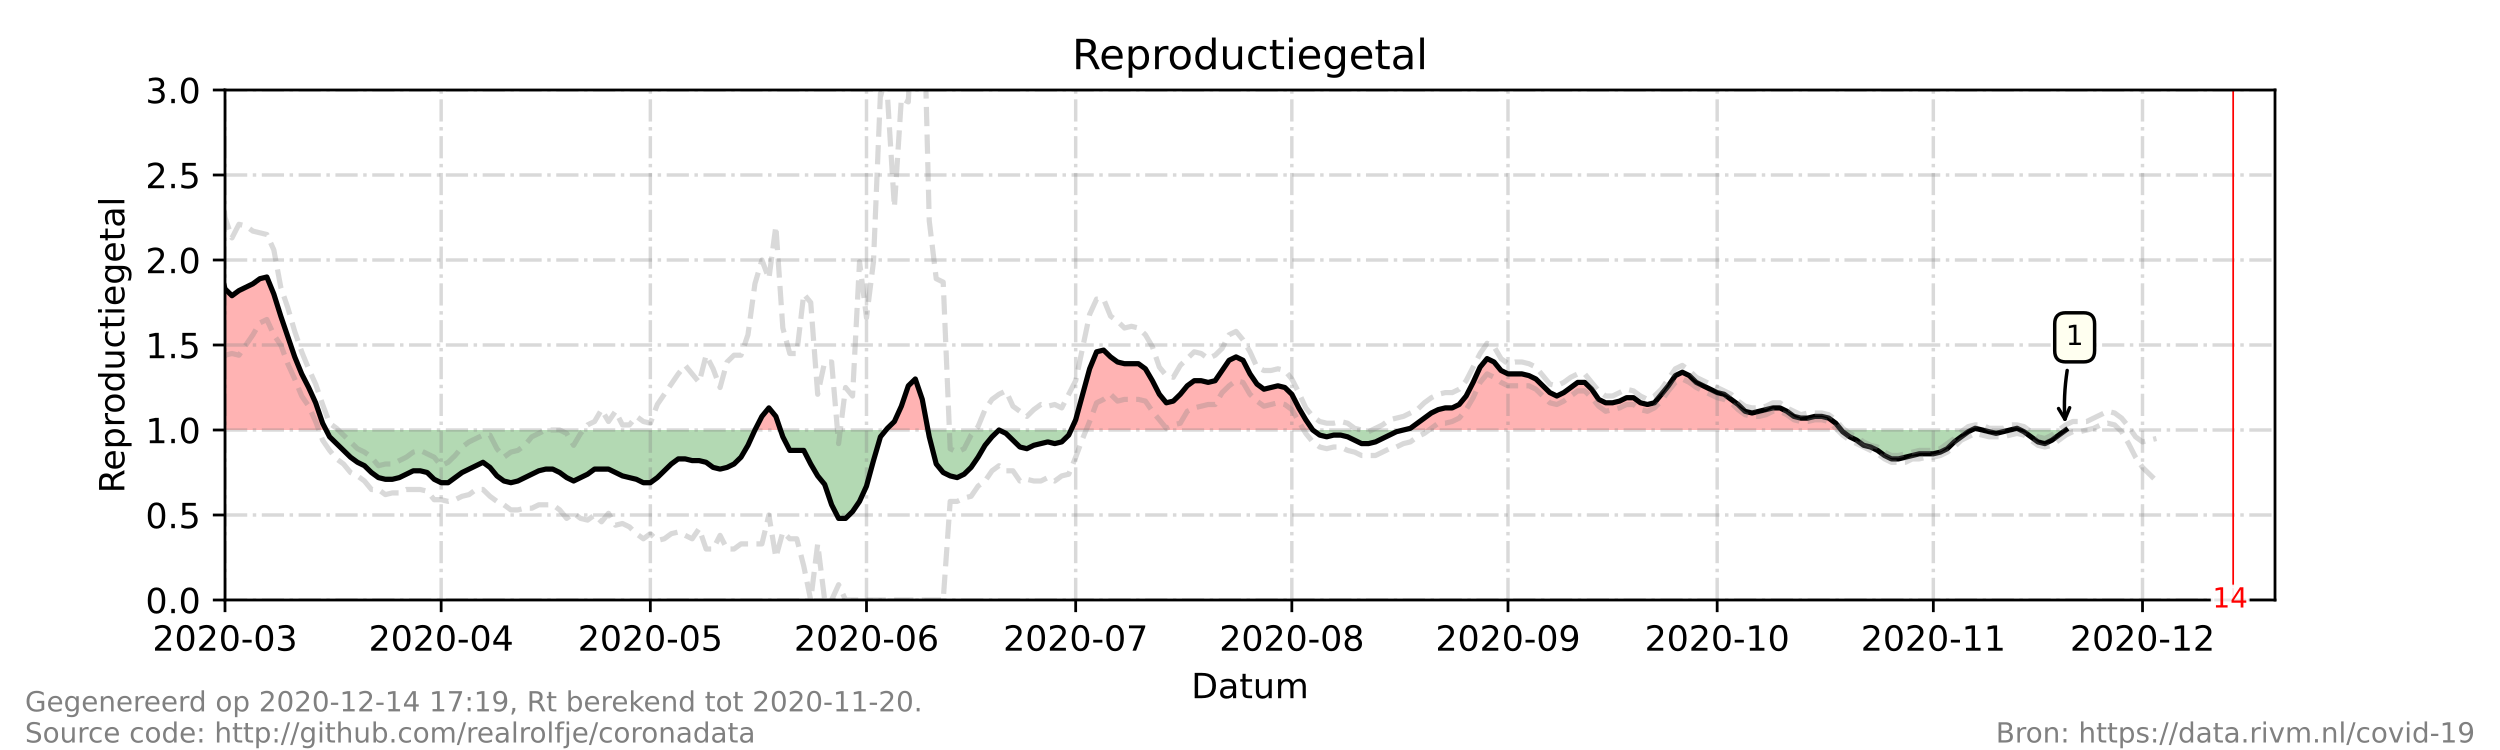 <?xml version="1.0" encoding="utf-8" standalone="no"?>
<!DOCTYPE svg PUBLIC "-//W3C//DTD SVG 1.1//EN"
  "http://www.w3.org/Graphics/SVG/1.1/DTD/svg11.dtd">
<!-- Created with matplotlib (https://matplotlib.org/) -->
<svg height="216pt" version="1.1" viewBox="0 0 720 216" width="720pt" xmlns="http://www.w3.org/2000/svg" xmlns:xlink="http://www.w3.org/1999/xlink">
 <defs>
  <style type="text/css">*{stroke-linecap:butt;stroke-linejoin:round;}</style>
 </defs>
 <g id="figure_1">
  <g id="patch_1">
   <path d="M 0 216 
L 720 216 
L 720 0 
L 0 0 
z
" style="fill:#ffffff;"/>
  </g>
  <g id="axes_1">
   <g id="patch_2">
    <path d="M 64.8 172.8 
L 655.2 172.8 
L 655.2 25.92 
L 64.8 25.92 
z
" style="fill:#ffffff;"/>
   </g>
   <g id="PolyCollection_1">
    <path clip-path="url(#p2790614263)" d="M 38.694 123.84 
L 38.694 123.84 
L 40.702 123.84 
L 42.71 123.84 
L 44.718 123.84 
L 46.727 123.84 
L 48.735 123.84 
L 50.743 123.84 
L 52.751 123.84 
L 54.759 123.84 
L 56.767 123.84 
L 58.776 123.84 
L 60.784 123.84 
L 62.792 123.84 
L 64.8 123.84 
L 66.808 123.84 
L 68.816 123.84 
L 70.824 123.84 
L 72.833 123.84 
L 74.841 123.84 
L 76.849 123.84 
L 78.857 123.84 
L 80.865 123.84 
L 82.873 123.84 
L 84.882 123.84 
L 86.89 123.84 
L 88.898 123.84 
L 90.906 123.84 
L 92.914 123.84 
L 93.918 123.84 
L 92.914 121.882 
L 90.906 116.006 
L 88.898 111.6 
L 86.89 107.683 
L 84.882 102.787 
L 82.873 96.912 
L 80.865 91.037 
L 78.857 84.672 
L 76.849 79.776 
L 74.841 80.266 
L 72.833 81.734 
L 70.824 82.714 
L 68.816 83.693 
L 66.808 85.162 
L 64.8 83.203 
L 62.792 75.37 
L 60.784 69.984 
L 58.776 71.942 
L 56.767 71.942 
L 54.759 67.536 
L 52.751 65.088 
L 50.743 66.067 
L 48.735 66.557 
L 46.727 73.411 
L 44.718 87.61 
L 42.71 94.954 
L 40.702 87.61 
L 38.694 78.307 
z
" style="fill:#ff0000;fill-opacity:0.3;"/>
    <path clip-path="url(#p2790614263)" d="M 217.42 123.84 
L 219.429 123.84 
L 221.437 123.84 
L 223.445 123.84 
L 224.784 123.84 
L 223.445 119.923 
L 221.437 117.475 
L 219.429 119.923 
z
" style="fill:#ff0000;fill-opacity:0.3;"/>
    <path clip-path="url(#p2790614263)" d="M 255.174 123.84 
L 255.576 123.84 
L 257.584 123.84 
L 259.592 123.84 
L 261.6 123.84 
L 263.608 123.84 
L 265.616 123.84 
L 267.259 123.84 
L 265.616 115.027 
L 263.608 109.152 
L 261.6 111.11 
L 259.592 116.986 
L 257.584 121.392 
L 255.576 123.35 
z
" style="fill:#ff0000;fill-opacity:0.3;"/>
    <path clip-path="url(#p2790614263)" d="M 308.457 123.84 
L 309.796 123.84 
L 311.804 123.84 
L 313.812 123.84 
L 315.82 123.84 
L 317.829 123.84 
L 319.837 123.84 
L 321.845 123.84 
L 323.853 123.84 
L 325.861 123.84 
L 327.869 123.84 
L 329.878 123.84 
L 331.886 123.84 
L 333.894 123.84 
L 335.902 123.84 
L 337.91 123.84 
L 339.918 123.84 
L 341.927 123.84 
L 343.935 123.84 
L 345.943 123.84 
L 347.951 123.84 
L 349.959 123.84 
L 351.967 123.84 
L 353.976 123.84 
L 355.984 123.84 
L 357.992 123.84 
L 360 123.84 
L 362.008 123.84 
L 364.016 123.84 
L 366.024 123.84 
L 368.033 123.84 
L 370.041 123.84 
L 372.049 123.84 
L 374.057 123.84 
L 376.065 123.84 
L 378.073 123.84 
L 376.065 120.902 
L 374.057 117.475 
L 372.049 113.558 
L 370.041 111.6 
L 368.033 111.11 
L 366.024 111.6 
L 364.016 112.09 
L 362.008 110.621 
L 360 107.683 
L 357.992 103.766 
L 355.984 102.787 
L 353.976 103.766 
L 351.967 106.704 
L 349.959 109.642 
L 347.951 110.131 
L 345.943 109.642 
L 343.935 109.642 
L 341.927 111.11 
L 339.918 113.558 
L 337.91 115.517 
L 335.902 116.006 
L 333.894 113.558 
L 331.886 109.642 
L 329.878 106.214 
L 327.869 104.746 
L 325.861 104.746 
L 323.853 104.746 
L 321.845 104.256 
L 319.837 102.787 
L 317.829 100.829 
L 315.82 101.318 
L 313.812 106.214 
L 311.804 113.558 
L 309.796 120.902 
z
" style="fill:#ff0000;fill-opacity:0.3;"/>
    <path clip-path="url(#p2790614263)" d="M 404.18 123.84 
L 406.188 123.84 
L 408.196 123.84 
L 410.204 123.84 
L 412.212 123.84 
L 414.22 123.84 
L 416.229 123.84 
L 418.237 123.84 
L 420.245 123.84 
L 422.253 123.84 
L 424.261 123.84 
L 426.269 123.84 
L 428.278 123.84 
L 430.286 123.84 
L 432.294 123.84 
L 434.302 123.84 
L 436.31 123.84 
L 438.318 123.84 
L 440.327 123.84 
L 442.335 123.84 
L 444.343 123.84 
L 446.351 123.84 
L 448.359 123.84 
L 450.367 123.84 
L 452.376 123.84 
L 454.384 123.84 
L 456.392 123.84 
L 458.4 123.84 
L 460.408 123.84 
L 462.416 123.84 
L 464.424 123.84 
L 466.433 123.84 
L 468.441 123.84 
L 470.449 123.84 
L 472.457 123.84 
L 474.465 123.84 
L 476.473 123.84 
L 478.482 123.84 
L 480.49 123.84 
L 482.498 123.84 
L 484.506 123.84 
L 486.514 123.84 
L 488.522 123.84 
L 490.531 123.84 
L 492.539 123.84 
L 494.547 123.84 
L 496.555 123.84 
L 498.563 123.84 
L 500.571 123.84 
L 502.58 123.84 
L 504.588 123.84 
L 506.596 123.84 
L 508.604 123.84 
L 510.612 123.84 
L 512.62 123.84 
L 514.629 123.84 
L 516.637 123.84 
L 518.645 123.84 
L 520.653 123.84 
L 522.661 123.84 
L 524.669 123.84 
L 526.678 123.84 
L 528.686 123.84 
L 530.292 123.84 
L 528.686 121.882 
L 526.678 120.413 
L 524.669 119.923 
L 522.661 119.923 
L 520.653 120.413 
L 518.645 120.413 
L 516.637 119.923 
L 514.629 118.454 
L 512.62 117.475 
L 510.612 117.475 
L 508.604 117.965 
L 506.596 118.454 
L 504.588 118.944 
L 502.58 118.454 
L 500.571 116.496 
L 498.563 115.027 
L 496.555 113.558 
L 494.547 113.069 
L 492.539 112.09 
L 490.531 111.11 
L 488.522 110.131 
L 486.514 108.173 
L 484.506 107.194 
L 482.498 108.173 
L 480.49 111.11 
L 478.482 113.558 
L 476.473 116.006 
L 474.465 116.496 
L 472.457 116.006 
L 470.449 114.538 
L 468.441 114.538 
L 466.433 115.517 
L 464.424 116.006 
L 462.416 116.006 
L 460.408 115.027 
L 458.4 112.09 
L 456.392 110.131 
L 454.384 110.131 
L 452.376 111.6 
L 450.367 113.069 
L 448.359 114.048 
L 446.351 113.069 
L 444.343 111.11 
L 442.335 109.152 
L 440.327 108.173 
L 438.318 107.683 
L 436.31 107.683 
L 434.302 107.683 
L 432.294 106.704 
L 430.286 104.256 
L 428.278 103.277 
L 426.269 105.725 
L 424.261 110.131 
L 422.253 114.048 
L 420.245 116.496 
L 418.237 117.475 
L 416.229 117.475 
L 414.22 117.965 
L 412.212 118.944 
L 410.204 120.413 
L 408.196 121.882 
L 406.188 123.35 
z
" style="fill:#ff0000;fill-opacity:0.3;"/>
    <path clip-path="url(#p2790614263)" d="M 567.845 123.84 
L 568.849 123.84 
L 570.857 123.84 
L 568.849 123.35 
z
" style="fill:#ff0000;fill-opacity:0.3;"/>
    <path clip-path="url(#p2790614263)" d="M 578.89 123.84 
L 580.898 123.84 
L 581.902 123.84 
L 580.898 123.35 
z
" style="fill:#ff0000;fill-opacity:0.3;"/>
   </g>
   <g id="PolyCollection_2">
    <path clip-path="url(#p2790614263)" d="M 93.918 123.84 
L 94.922 123.84 
L 96.931 123.84 
L 98.939 123.84 
L 100.947 123.84 
L 102.955 123.84 
L 104.963 123.84 
L 106.971 123.84 
L 108.98 123.84 
L 110.988 123.84 
L 112.996 123.84 
L 115.004 123.84 
L 117.012 123.84 
L 119.02 123.84 
L 121.029 123.84 
L 123.037 123.84 
L 125.045 123.84 
L 127.053 123.84 
L 129.061 123.84 
L 131.069 123.84 
L 133.078 123.84 
L 135.086 123.84 
L 137.094 123.84 
L 139.102 123.84 
L 141.11 123.84 
L 143.118 123.84 
L 145.127 123.84 
L 147.135 123.84 
L 149.143 123.84 
L 151.151 123.84 
L 153.159 123.84 
L 155.167 123.84 
L 157.176 123.84 
L 159.184 123.84 
L 161.192 123.84 
L 163.2 123.84 
L 165.208 123.84 
L 167.216 123.84 
L 169.224 123.84 
L 171.233 123.84 
L 173.241 123.84 
L 175.249 123.84 
L 177.257 123.84 
L 179.265 123.84 
L 181.273 123.84 
L 183.282 123.84 
L 185.29 123.84 
L 187.298 123.84 
L 189.306 123.84 
L 191.314 123.84 
L 193.322 123.84 
L 195.331 123.84 
L 197.339 123.84 
L 199.347 123.84 
L 201.355 123.84 
L 203.363 123.84 
L 205.371 123.84 
L 207.38 123.84 
L 209.388 123.84 
L 211.396 123.84 
L 213.404 123.84 
L 215.412 123.84 
L 217.42 123.84 
L 217.42 123.84 
L 217.42 123.84 
L 215.412 128.246 
L 213.404 131.674 
L 211.396 133.632 
L 209.388 134.611 
L 207.38 135.101 
L 205.371 134.611 
L 203.363 133.142 
L 201.355 132.653 
L 199.347 132.653 
L 197.339 132.163 
L 195.331 132.163 
L 193.322 133.632 
L 191.314 135.59 
L 189.306 137.549 
L 187.298 139.018 
L 185.29 139.018 
L 183.282 138.038 
L 181.273 137.549 
L 179.265 137.059 
L 177.257 136.08 
L 175.249 135.101 
L 173.241 135.101 
L 171.233 135.101 
L 169.224 136.57 
L 167.216 137.549 
L 165.208 138.528 
L 163.2 137.549 
L 161.192 136.08 
L 159.184 135.101 
L 157.176 135.101 
L 155.167 135.59 
L 153.159 136.57 
L 151.151 137.549 
L 149.143 138.528 
L 147.135 139.018 
L 145.127 138.528 
L 143.118 137.059 
L 141.11 134.611 
L 139.102 133.142 
L 137.094 134.122 
L 135.086 135.101 
L 133.078 136.08 
L 131.069 137.549 
L 129.061 139.018 
L 127.053 139.018 
L 125.045 138.038 
L 123.037 136.08 
L 121.029 135.59 
L 119.02 135.59 
L 117.012 136.57 
L 115.004 137.549 
L 112.996 138.038 
L 110.988 138.038 
L 108.98 137.549 
L 106.971 136.08 
L 104.963 134.122 
L 102.955 133.142 
L 100.947 131.674 
L 98.939 129.715 
L 96.931 127.757 
L 94.922 125.798 
z
" style="fill:#008000;fill-opacity:0.3;"/>
    <path clip-path="url(#p2790614263)" d="M 224.784 123.84 
L 225.453 123.84 
L 227.461 123.84 
L 229.469 123.84 
L 231.478 123.84 
L 233.486 123.84 
L 235.494 123.84 
L 237.502 123.84 
L 239.51 123.84 
L 241.518 123.84 
L 243.527 123.84 
L 245.535 123.84 
L 247.543 123.84 
L 249.551 123.84 
L 251.559 123.84 
L 253.567 123.84 
L 255.174 123.84 
L 253.567 125.798 
L 251.559 132.653 
L 249.551 139.997 
L 247.543 144.403 
L 245.535 147.341 
L 243.527 149.299 
L 241.518 149.299 
L 239.51 145.382 
L 237.502 139.507 
L 235.494 137.059 
L 233.486 133.632 
L 231.478 129.715 
L 229.469 129.715 
L 227.461 129.715 
L 225.453 125.798 
z
" style="fill:#008000;fill-opacity:0.3;"/>
    <path clip-path="url(#p2790614263)" d="M 267.259 123.84 
L 267.624 123.84 
L 269.633 123.84 
L 271.641 123.84 
L 273.649 123.84 
L 275.657 123.84 
L 277.665 123.84 
L 279.673 123.84 
L 281.682 123.84 
L 283.69 123.84 
L 285.698 123.84 
L 287.706 123.84 
L 289.714 123.84 
L 291.722 123.84 
L 293.731 123.84 
L 295.739 123.84 
L 297.747 123.84 
L 299.755 123.84 
L 301.763 123.84 
L 303.771 123.84 
L 305.78 123.84 
L 307.788 123.84 
L 308.457 123.84 
L 307.788 125.309 
L 305.78 127.267 
L 303.771 127.757 
L 301.763 127.267 
L 299.755 127.757 
L 297.747 128.246 
L 295.739 129.226 
L 293.731 128.736 
L 291.722 126.778 
L 289.714 124.819 
L 287.706 123.84 
L 285.698 125.798 
L 283.69 128.246 
L 281.682 131.674 
L 279.673 134.611 
L 277.665 136.57 
L 275.657 137.549 
L 273.649 137.059 
L 271.641 136.08 
L 269.633 133.632 
L 267.624 125.798 
z
" style="fill:#008000;fill-opacity:0.3;"/>
    <path clip-path="url(#p2790614263)" d="M 378.073 123.84 
L 378.073 123.84 
L 380.082 123.84 
L 382.09 123.84 
L 384.098 123.84 
L 386.106 123.84 
L 388.114 123.84 
L 390.122 123.84 
L 392.131 123.84 
L 394.139 123.84 
L 396.147 123.84 
L 398.155 123.84 
L 400.163 123.84 
L 402.171 123.84 
L 404.18 123.84 
L 404.18 123.84 
L 404.18 123.84 
L 402.171 124.33 
L 400.163 125.309 
L 398.155 126.288 
L 396.147 127.267 
L 394.139 127.757 
L 392.131 127.757 
L 390.122 126.778 
L 388.114 125.798 
L 386.106 125.309 
L 384.098 125.309 
L 382.09 125.798 
L 380.082 125.309 
L 378.073 123.84 
z
" style="fill:#008000;fill-opacity:0.3;"/>
    <path clip-path="url(#p2790614263)" d="M 530.292 123.84 
L 530.694 123.84 
L 532.702 123.84 
L 534.71 123.84 
L 536.718 123.84 
L 538.727 123.84 
L 540.735 123.84 
L 542.743 123.84 
L 544.751 123.84 
L 546.759 123.84 
L 548.767 123.84 
L 550.776 123.84 
L 552.784 123.84 
L 554.792 123.84 
L 556.8 123.84 
L 558.808 123.84 
L 560.816 123.84 
L 562.824 123.84 
L 564.833 123.84 
L 566.841 123.84 
L 567.845 123.84 
L 566.841 124.33 
L 564.833 125.798 
L 562.824 127.267 
L 560.816 129.226 
L 558.808 130.205 
L 556.8 130.694 
L 554.792 130.694 
L 552.784 130.694 
L 550.776 131.184 
L 548.767 131.674 
L 546.759 132.163 
L 544.751 132.163 
L 542.743 131.184 
L 540.735 129.715 
L 538.727 128.736 
L 536.718 128.246 
L 534.71 126.778 
L 532.702 125.798 
L 530.694 124.33 
z
" style="fill:#008000;fill-opacity:0.3;"/>
    <path clip-path="url(#p2790614263)" d="M 570.857 123.84 
L 570.857 123.84 
L 572.865 123.84 
L 574.873 123.84 
L 576.882 123.84 
L 578.89 123.84 
L 578.89 123.84 
L 578.89 123.84 
L 576.882 124.33 
L 574.873 124.819 
L 572.865 124.33 
L 570.857 123.84 
z
" style="fill:#008000;fill-opacity:0.3;"/>
    <path clip-path="url(#p2790614263)" d="M 581.902 123.84 
L 582.906 123.84 
L 584.914 123.84 
L 586.922 123.84 
L 588.931 123.84 
L 590.939 123.84 
L 592.947 123.84 
L 594.955 123.84 
L 594.955 123.84 
L 594.955 123.84 
L 592.947 125.309 
L 590.939 126.778 
L 588.931 127.757 
L 586.922 127.267 
L 584.914 125.798 
L 582.906 124.33 
z
" style="fill:#008000;fill-opacity:0.3;"/>
   </g>
   <g id="matplotlib.axis_1">
    <g id="xtick_1">
     <g id="line2d_1">
      <path clip-path="url(#p2790614263)" d="M 64.8 172.8 
L 64.8 25.92 
" style="fill:none;stroke:#808080;stroke-dasharray:6.4,1.6,1,1.6;stroke-dashoffset:0;stroke-opacity:0.3;"/>
     </g>
     <g id="line2d_2">
      <defs>
       <path d="M 0 0 
L 0 3.5 
" id="mad235ad456" style="stroke:#000000;stroke-width:0.8;"/>
      </defs>
      <g>
       <use style="stroke:#000000;stroke-width:0.8;" x="64.8" xlink:href="#mad235ad456" y="172.8"/>
      </g>
     </g>
     <g id="text_1">
      <!-- 2020-03 -->
      <g transform="translate(43.909 187.398)scale(0.1 -0.1)">
       <defs>
        <path d="M 19.188 8.297 
L 53.609 8.297 
L 53.609 0 
L 7.328 0 
L 7.328 8.297 
Q 12.938 14.109 22.625 23.891 
Q 32.328 33.688 34.812 36.531 
Q 39.547 41.844 41.422 45.531 
Q 43.312 49.219 43.312 52.781 
Q 43.312 58.594 39.234 62.25 
Q 35.156 65.922 28.609 65.922 
Q 23.969 65.922 18.812 64.312 
Q 13.672 62.703 7.812 59.422 
L 7.812 69.391 
Q 13.766 71.781 18.938 73 
Q 24.125 74.219 28.422 74.219 
Q 39.75 74.219 46.484 68.547 
Q 53.219 62.891 53.219 53.422 
Q 53.219 48.922 51.531 44.891 
Q 49.859 40.875 45.406 35.406 
Q 44.188 33.984 37.641 27.219 
Q 31.109 20.453 19.188 8.297 
z
" id="DejaVuSans-50"/>
        <path d="M 31.781 66.406 
Q 24.172 66.406 20.328 58.906 
Q 16.5 51.422 16.5 36.375 
Q 16.5 21.391 20.328 13.891 
Q 24.172 6.391 31.781 6.391 
Q 39.453 6.391 43.281 13.891 
Q 47.125 21.391 47.125 36.375 
Q 47.125 51.422 43.281 58.906 
Q 39.453 66.406 31.781 66.406 
z
M 31.781 74.219 
Q 44.047 74.219 50.516 64.516 
Q 56.984 54.828 56.984 36.375 
Q 56.984 17.969 50.516 8.266 
Q 44.047 -1.422 31.781 -1.422 
Q 19.531 -1.422 13.062 8.266 
Q 6.594 17.969 6.594 36.375 
Q 6.594 54.828 13.062 64.516 
Q 19.531 74.219 31.781 74.219 
z
" id="DejaVuSans-48"/>
        <path d="M 4.891 31.391 
L 31.203 31.391 
L 31.203 23.391 
L 4.891 23.391 
z
" id="DejaVuSans-45"/>
        <path d="M 40.578 39.312 
Q 47.656 37.797 51.625 33 
Q 55.609 28.219 55.609 21.188 
Q 55.609 10.406 48.188 4.484 
Q 40.766 -1.422 27.094 -1.422 
Q 22.516 -1.422 17.656 -0.516 
Q 12.797 0.391 7.625 2.203 
L 7.625 11.719 
Q 11.719 9.328 16.594 8.109 
Q 21.484 6.891 26.812 6.891 
Q 36.078 6.891 40.938 10.547 
Q 45.797 14.203 45.797 21.188 
Q 45.797 27.641 41.281 31.266 
Q 36.766 34.906 28.719 34.906 
L 20.219 34.906 
L 20.219 43.016 
L 29.109 43.016 
Q 36.375 43.016 40.234 45.922 
Q 44.094 48.828 44.094 54.297 
Q 44.094 59.906 40.109 62.906 
Q 36.141 65.922 28.719 65.922 
Q 24.656 65.922 20.016 65.031 
Q 15.375 64.156 9.812 62.312 
L 9.812 71.094 
Q 15.438 72.656 20.344 73.438 
Q 25.25 74.219 29.594 74.219 
Q 40.828 74.219 47.359 69.109 
Q 53.906 64.016 53.906 55.328 
Q 53.906 49.266 50.438 45.094 
Q 46.969 40.922 40.578 39.312 
z
" id="DejaVuSans-51"/>
       </defs>
       <use xlink:href="#DejaVuSans-50"/>
       <use x="63.623" xlink:href="#DejaVuSans-48"/>
       <use x="127.246" xlink:href="#DejaVuSans-50"/>
       <use x="190.869" xlink:href="#DejaVuSans-48"/>
       <use x="254.492" xlink:href="#DejaVuSans-45"/>
       <use x="290.576" xlink:href="#DejaVuSans-48"/>
       <use x="354.199" xlink:href="#DejaVuSans-51"/>
      </g>
     </g>
    </g>
    <g id="xtick_2">
     <g id="line2d_3">
      <path clip-path="url(#p2790614263)" d="M 127.053 172.8 
L 127.053 25.92 
" style="fill:none;stroke:#808080;stroke-dasharray:6.4,1.6,1,1.6;stroke-dashoffset:0;stroke-opacity:0.3;"/>
     </g>
     <g id="line2d_4">
      <g>
       <use style="stroke:#000000;stroke-width:0.8;" x="127.053" xlink:href="#mad235ad456" y="172.8"/>
      </g>
     </g>
     <g id="text_2">
      <!-- 2020-04 -->
      <g transform="translate(106.162 187.398)scale(0.1 -0.1)">
       <defs>
        <path d="M 37.797 64.312 
L 12.891 25.391 
L 37.797 25.391 
z
M 35.203 72.906 
L 47.609 72.906 
L 47.609 25.391 
L 58.016 25.391 
L 58.016 17.188 
L 47.609 17.188 
L 47.609 0 
L 37.797 0 
L 37.797 17.188 
L 4.891 17.188 
L 4.891 26.703 
z
" id="DejaVuSans-52"/>
       </defs>
       <use xlink:href="#DejaVuSans-50"/>
       <use x="63.623" xlink:href="#DejaVuSans-48"/>
       <use x="127.246" xlink:href="#DejaVuSans-50"/>
       <use x="190.869" xlink:href="#DejaVuSans-48"/>
       <use x="254.492" xlink:href="#DejaVuSans-45"/>
       <use x="290.576" xlink:href="#DejaVuSans-48"/>
       <use x="354.199" xlink:href="#DejaVuSans-52"/>
      </g>
     </g>
    </g>
    <g id="xtick_3">
     <g id="line2d_5">
      <path clip-path="url(#p2790614263)" d="M 187.298 172.8 
L 187.298 25.92 
" style="fill:none;stroke:#808080;stroke-dasharray:6.4,1.6,1,1.6;stroke-dashoffset:0;stroke-opacity:0.3;"/>
     </g>
     <g id="line2d_6">
      <g>
       <use style="stroke:#000000;stroke-width:0.8;" x="187.298" xlink:href="#mad235ad456" y="172.8"/>
      </g>
     </g>
     <g id="text_3">
      <!-- 2020-05 -->
      <g transform="translate(166.407 187.398)scale(0.1 -0.1)">
       <defs>
        <path d="M 10.797 72.906 
L 49.516 72.906 
L 49.516 64.594 
L 19.828 64.594 
L 19.828 46.734 
Q 21.969 47.469 24.109 47.828 
Q 26.266 48.188 28.422 48.188 
Q 40.625 48.188 47.75 41.5 
Q 54.891 34.812 54.891 23.391 
Q 54.891 11.625 47.562 5.094 
Q 40.234 -1.422 26.906 -1.422 
Q 22.312 -1.422 17.547 -0.641 
Q 12.797 0.141 7.719 1.703 
L 7.719 11.625 
Q 12.109 9.234 16.797 8.062 
Q 21.484 6.891 26.703 6.891 
Q 35.156 6.891 40.078 11.328 
Q 45.016 15.766 45.016 23.391 
Q 45.016 31 40.078 35.438 
Q 35.156 39.891 26.703 39.891 
Q 22.75 39.891 18.812 39.016 
Q 14.891 38.141 10.797 36.281 
z
" id="DejaVuSans-53"/>
       </defs>
       <use xlink:href="#DejaVuSans-50"/>
       <use x="63.623" xlink:href="#DejaVuSans-48"/>
       <use x="127.246" xlink:href="#DejaVuSans-50"/>
       <use x="190.869" xlink:href="#DejaVuSans-48"/>
       <use x="254.492" xlink:href="#DejaVuSans-45"/>
       <use x="290.576" xlink:href="#DejaVuSans-48"/>
       <use x="354.199" xlink:href="#DejaVuSans-53"/>
      </g>
     </g>
    </g>
    <g id="xtick_4">
     <g id="line2d_7">
      <path clip-path="url(#p2790614263)" d="M 249.551 172.8 
L 249.551 25.92 
" style="fill:none;stroke:#808080;stroke-dasharray:6.4,1.6,1,1.6;stroke-dashoffset:0;stroke-opacity:0.3;"/>
     </g>
     <g id="line2d_8">
      <g>
       <use style="stroke:#000000;stroke-width:0.8;" x="249.551" xlink:href="#mad235ad456" y="172.8"/>
      </g>
     </g>
     <g id="text_4">
      <!-- 2020-06 -->
      <g transform="translate(228.66 187.398)scale(0.1 -0.1)">
       <defs>
        <path d="M 33.016 40.375 
Q 26.375 40.375 22.484 35.828 
Q 18.609 31.297 18.609 23.391 
Q 18.609 15.531 22.484 10.953 
Q 26.375 6.391 33.016 6.391 
Q 39.656 6.391 43.531 10.953 
Q 47.406 15.531 47.406 23.391 
Q 47.406 31.297 43.531 35.828 
Q 39.656 40.375 33.016 40.375 
z
M 52.594 71.297 
L 52.594 62.312 
Q 48.875 64.062 45.094 64.984 
Q 41.312 65.922 37.594 65.922 
Q 27.828 65.922 22.672 59.328 
Q 17.531 52.734 16.797 39.406 
Q 19.672 43.656 24.016 45.922 
Q 28.375 48.188 33.594 48.188 
Q 44.578 48.188 50.953 41.516 
Q 57.328 34.859 57.328 23.391 
Q 57.328 12.156 50.688 5.359 
Q 44.047 -1.422 33.016 -1.422 
Q 20.359 -1.422 13.672 8.266 
Q 6.984 17.969 6.984 36.375 
Q 6.984 53.656 15.188 63.938 
Q 23.391 74.219 37.203 74.219 
Q 40.922 74.219 44.703 73.484 
Q 48.484 72.75 52.594 71.297 
z
" id="DejaVuSans-54"/>
       </defs>
       <use xlink:href="#DejaVuSans-50"/>
       <use x="63.623" xlink:href="#DejaVuSans-48"/>
       <use x="127.246" xlink:href="#DejaVuSans-50"/>
       <use x="190.869" xlink:href="#DejaVuSans-48"/>
       <use x="254.492" xlink:href="#DejaVuSans-45"/>
       <use x="290.576" xlink:href="#DejaVuSans-48"/>
       <use x="354.199" xlink:href="#DejaVuSans-54"/>
      </g>
     </g>
    </g>
    <g id="xtick_5">
     <g id="line2d_9">
      <path clip-path="url(#p2790614263)" d="M 309.796 172.8 
L 309.796 25.92 
" style="fill:none;stroke:#808080;stroke-dasharray:6.4,1.6,1,1.6;stroke-dashoffset:0;stroke-opacity:0.3;"/>
     </g>
     <g id="line2d_10">
      <g>
       <use style="stroke:#000000;stroke-width:0.8;" x="309.796" xlink:href="#mad235ad456" y="172.8"/>
      </g>
     </g>
     <g id="text_5">
      <!-- 2020-07 -->
      <g transform="translate(288.905 187.398)scale(0.1 -0.1)">
       <defs>
        <path d="M 8.203 72.906 
L 55.078 72.906 
L 55.078 68.703 
L 28.609 0 
L 18.312 0 
L 43.219 64.594 
L 8.203 64.594 
z
" id="DejaVuSans-55"/>
       </defs>
       <use xlink:href="#DejaVuSans-50"/>
       <use x="63.623" xlink:href="#DejaVuSans-48"/>
       <use x="127.246" xlink:href="#DejaVuSans-50"/>
       <use x="190.869" xlink:href="#DejaVuSans-48"/>
       <use x="254.492" xlink:href="#DejaVuSans-45"/>
       <use x="290.576" xlink:href="#DejaVuSans-48"/>
       <use x="354.199" xlink:href="#DejaVuSans-55"/>
      </g>
     </g>
    </g>
    <g id="xtick_6">
     <g id="line2d_11">
      <path clip-path="url(#p2790614263)" d="M 372.049 172.8 
L 372.049 25.92 
" style="fill:none;stroke:#808080;stroke-dasharray:6.4,1.6,1,1.6;stroke-dashoffset:0;stroke-opacity:0.3;"/>
     </g>
     <g id="line2d_12">
      <g>
       <use style="stroke:#000000;stroke-width:0.8;" x="372.049" xlink:href="#mad235ad456" y="172.8"/>
      </g>
     </g>
     <g id="text_6">
      <!-- 2020-08 -->
      <g transform="translate(351.158 187.398)scale(0.1 -0.1)">
       <defs>
        <path d="M 31.781 34.625 
Q 24.75 34.625 20.719 30.859 
Q 16.703 27.094 16.703 20.516 
Q 16.703 13.922 20.719 10.156 
Q 24.75 6.391 31.781 6.391 
Q 38.812 6.391 42.859 10.172 
Q 46.922 13.969 46.922 20.516 
Q 46.922 27.094 42.891 30.859 
Q 38.875 34.625 31.781 34.625 
z
M 21.922 38.812 
Q 15.578 40.375 12.031 44.719 
Q 8.5 49.078 8.5 55.328 
Q 8.5 64.062 14.719 69.141 
Q 20.953 74.219 31.781 74.219 
Q 42.672 74.219 48.875 69.141 
Q 55.078 64.062 55.078 55.328 
Q 55.078 49.078 51.531 44.719 
Q 48 40.375 41.703 38.812 
Q 48.828 37.156 52.797 32.312 
Q 56.781 27.484 56.781 20.516 
Q 56.781 9.906 50.312 4.234 
Q 43.844 -1.422 31.781 -1.422 
Q 19.734 -1.422 13.25 4.234 
Q 6.781 9.906 6.781 20.516 
Q 6.781 27.484 10.781 32.312 
Q 14.797 37.156 21.922 38.812 
z
M 18.312 54.391 
Q 18.312 48.734 21.844 45.562 
Q 25.391 42.391 31.781 42.391 
Q 38.141 42.391 41.719 45.562 
Q 45.312 48.734 45.312 54.391 
Q 45.312 60.062 41.719 63.234 
Q 38.141 66.406 31.781 66.406 
Q 25.391 66.406 21.844 63.234 
Q 18.312 60.062 18.312 54.391 
z
" id="DejaVuSans-56"/>
       </defs>
       <use xlink:href="#DejaVuSans-50"/>
       <use x="63.623" xlink:href="#DejaVuSans-48"/>
       <use x="127.246" xlink:href="#DejaVuSans-50"/>
       <use x="190.869" xlink:href="#DejaVuSans-48"/>
       <use x="254.492" xlink:href="#DejaVuSans-45"/>
       <use x="290.576" xlink:href="#DejaVuSans-48"/>
       <use x="354.199" xlink:href="#DejaVuSans-56"/>
      </g>
     </g>
    </g>
    <g id="xtick_7">
     <g id="line2d_13">
      <path clip-path="url(#p2790614263)" d="M 434.302 172.8 
L 434.302 25.92 
" style="fill:none;stroke:#808080;stroke-dasharray:6.4,1.6,1,1.6;stroke-dashoffset:0;stroke-opacity:0.3;"/>
     </g>
     <g id="line2d_14">
      <g>
       <use style="stroke:#000000;stroke-width:0.8;" x="434.302" xlink:href="#mad235ad456" y="172.8"/>
      </g>
     </g>
     <g id="text_7">
      <!-- 2020-09 -->
      <g transform="translate(413.411 187.398)scale(0.1 -0.1)">
       <defs>
        <path d="M 10.984 1.516 
L 10.984 10.5 
Q 14.703 8.734 18.5 7.812 
Q 22.312 6.891 25.984 6.891 
Q 35.75 6.891 40.891 13.453 
Q 46.047 20.016 46.781 33.406 
Q 43.953 29.203 39.594 26.953 
Q 35.25 24.703 29.984 24.703 
Q 19.047 24.703 12.672 31.312 
Q 6.297 37.938 6.297 49.422 
Q 6.297 60.641 12.938 67.422 
Q 19.578 74.219 30.609 74.219 
Q 43.266 74.219 49.922 64.516 
Q 56.594 54.828 56.594 36.375 
Q 56.594 19.141 48.406 8.859 
Q 40.234 -1.422 26.422 -1.422 
Q 22.703 -1.422 18.891 -0.688 
Q 15.094 0.047 10.984 1.516 
z
M 30.609 32.422 
Q 37.25 32.422 41.125 36.953 
Q 45.016 41.5 45.016 49.422 
Q 45.016 57.281 41.125 61.844 
Q 37.25 66.406 30.609 66.406 
Q 23.969 66.406 20.094 61.844 
Q 16.219 57.281 16.219 49.422 
Q 16.219 41.5 20.094 36.953 
Q 23.969 32.422 30.609 32.422 
z
" id="DejaVuSans-57"/>
       </defs>
       <use xlink:href="#DejaVuSans-50"/>
       <use x="63.623" xlink:href="#DejaVuSans-48"/>
       <use x="127.246" xlink:href="#DejaVuSans-50"/>
       <use x="190.869" xlink:href="#DejaVuSans-48"/>
       <use x="254.492" xlink:href="#DejaVuSans-45"/>
       <use x="290.576" xlink:href="#DejaVuSans-48"/>
       <use x="354.199" xlink:href="#DejaVuSans-57"/>
      </g>
     </g>
    </g>
    <g id="xtick_8">
     <g id="line2d_15">
      <path clip-path="url(#p2790614263)" d="M 494.547 172.8 
L 494.547 25.92 
" style="fill:none;stroke:#808080;stroke-dasharray:6.4,1.6,1,1.6;stroke-dashoffset:0;stroke-opacity:0.3;"/>
     </g>
     <g id="line2d_16">
      <g>
       <use style="stroke:#000000;stroke-width:0.8;" x="494.547" xlink:href="#mad235ad456" y="172.8"/>
      </g>
     </g>
     <g id="text_8">
      <!-- 2020-10 -->
      <g transform="translate(473.656 187.398)scale(0.1 -0.1)">
       <defs>
        <path d="M 12.406 8.297 
L 28.516 8.297 
L 28.516 63.922 
L 10.984 60.406 
L 10.984 69.391 
L 28.422 72.906 
L 38.281 72.906 
L 38.281 8.297 
L 54.391 8.297 
L 54.391 0 
L 12.406 0 
z
" id="DejaVuSans-49"/>
       </defs>
       <use xlink:href="#DejaVuSans-50"/>
       <use x="63.623" xlink:href="#DejaVuSans-48"/>
       <use x="127.246" xlink:href="#DejaVuSans-50"/>
       <use x="190.869" xlink:href="#DejaVuSans-48"/>
       <use x="254.492" xlink:href="#DejaVuSans-45"/>
       <use x="290.576" xlink:href="#DejaVuSans-49"/>
       <use x="354.199" xlink:href="#DejaVuSans-48"/>
      </g>
     </g>
    </g>
    <g id="xtick_9">
     <g id="line2d_17">
      <path clip-path="url(#p2790614263)" d="M 556.8 172.8 
L 556.8 25.92 
" style="fill:none;stroke:#808080;stroke-dasharray:6.4,1.6,1,1.6;stroke-dashoffset:0;stroke-opacity:0.3;"/>
     </g>
     <g id="line2d_18">
      <g>
       <use style="stroke:#000000;stroke-width:0.8;" x="556.8" xlink:href="#mad235ad456" y="172.8"/>
      </g>
     </g>
     <g id="text_9">
      <!-- 2020-11 -->
      <g transform="translate(535.909 187.398)scale(0.1 -0.1)">
       <use xlink:href="#DejaVuSans-50"/>
       <use x="63.623" xlink:href="#DejaVuSans-48"/>
       <use x="127.246" xlink:href="#DejaVuSans-50"/>
       <use x="190.869" xlink:href="#DejaVuSans-48"/>
       <use x="254.492" xlink:href="#DejaVuSans-45"/>
       <use x="290.576" xlink:href="#DejaVuSans-49"/>
       <use x="354.199" xlink:href="#DejaVuSans-49"/>
      </g>
     </g>
    </g>
    <g id="xtick_10">
     <g id="line2d_19">
      <path clip-path="url(#p2790614263)" d="M 617.045 172.8 
L 617.045 25.92 
" style="fill:none;stroke:#808080;stroke-dasharray:6.4,1.6,1,1.6;stroke-dashoffset:0;stroke-opacity:0.3;"/>
     </g>
     <g id="line2d_20">
      <g>
       <use style="stroke:#000000;stroke-width:0.8;" x="617.045" xlink:href="#mad235ad456" y="172.8"/>
      </g>
     </g>
     <g id="text_10">
      <!-- 2020-12 -->
      <g transform="translate(596.153 187.398)scale(0.1 -0.1)">
       <use xlink:href="#DejaVuSans-50"/>
       <use x="63.623" xlink:href="#DejaVuSans-48"/>
       <use x="127.246" xlink:href="#DejaVuSans-50"/>
       <use x="190.869" xlink:href="#DejaVuSans-48"/>
       <use x="254.492" xlink:href="#DejaVuSans-45"/>
       <use x="290.576" xlink:href="#DejaVuSans-49"/>
       <use x="354.199" xlink:href="#DejaVuSans-50"/>
      </g>
     </g>
    </g>
    <g id="text_11">
     <!-- Datum -->
     <g transform="translate(343.087 201.077)scale(0.1 -0.1)">
      <defs>
       <path d="M 19.672 64.797 
L 19.672 8.109 
L 31.594 8.109 
Q 46.688 8.109 53.688 14.938 
Q 60.688 21.781 60.688 36.531 
Q 60.688 51.172 53.688 57.984 
Q 46.688 64.797 31.594 64.797 
z
M 9.812 72.906 
L 30.078 72.906 
Q 51.266 72.906 61.172 64.094 
Q 71.094 55.281 71.094 36.531 
Q 71.094 17.672 61.125 8.828 
Q 51.172 0 30.078 0 
L 9.812 0 
z
" id="DejaVuSans-68"/>
       <path d="M 34.281 27.484 
Q 23.391 27.484 19.188 25 
Q 14.984 22.516 14.984 16.5 
Q 14.984 11.719 18.141 8.906 
Q 21.297 6.109 26.703 6.109 
Q 34.188 6.109 38.703 11.406 
Q 43.219 16.703 43.219 25.484 
L 43.219 27.484 
z
M 52.203 31.203 
L 52.203 0 
L 43.219 0 
L 43.219 8.297 
Q 40.141 3.328 35.547 0.953 
Q 30.953 -1.422 24.312 -1.422 
Q 15.922 -1.422 10.953 3.297 
Q 6 8.016 6 15.922 
Q 6 25.141 12.172 29.828 
Q 18.359 34.516 30.609 34.516 
L 43.219 34.516 
L 43.219 35.406 
Q 43.219 41.609 39.141 45 
Q 35.062 48.391 27.688 48.391 
Q 23 48.391 18.547 47.266 
Q 14.109 46.141 10.016 43.891 
L 10.016 52.203 
Q 14.938 54.109 19.578 55.047 
Q 24.219 56 28.609 56 
Q 40.484 56 46.344 49.844 
Q 52.203 43.703 52.203 31.203 
z
" id="DejaVuSans-97"/>
       <path d="M 18.312 70.219 
L 18.312 54.688 
L 36.812 54.688 
L 36.812 47.703 
L 18.312 47.703 
L 18.312 18.016 
Q 18.312 11.328 20.141 9.422 
Q 21.969 7.516 27.594 7.516 
L 36.812 7.516 
L 36.812 0 
L 27.594 0 
Q 17.188 0 13.234 3.875 
Q 9.281 7.766 9.281 18.016 
L 9.281 47.703 
L 2.688 47.703 
L 2.688 54.688 
L 9.281 54.688 
L 9.281 70.219 
z
" id="DejaVuSans-116"/>
       <path d="M 8.5 21.578 
L 8.5 54.688 
L 17.484 54.688 
L 17.484 21.922 
Q 17.484 14.156 20.5 10.266 
Q 23.531 6.391 29.594 6.391 
Q 36.859 6.391 41.078 11.031 
Q 45.312 15.672 45.312 23.688 
L 45.312 54.688 
L 54.297 54.688 
L 54.297 0 
L 45.312 0 
L 45.312 8.406 
Q 42.047 3.422 37.719 1 
Q 33.406 -1.422 27.688 -1.422 
Q 18.266 -1.422 13.375 4.438 
Q 8.5 10.297 8.5 21.578 
z
M 31.109 56 
z
" id="DejaVuSans-117"/>
       <path d="M 52 44.188 
Q 55.375 50.25 60.062 53.125 
Q 64.75 56 71.094 56 
Q 79.641 56 84.281 50.016 
Q 88.922 44.047 88.922 33.016 
L 88.922 0 
L 79.891 0 
L 79.891 32.719 
Q 79.891 40.578 77.094 44.375 
Q 74.312 48.188 68.609 48.188 
Q 61.625 48.188 57.562 43.547 
Q 53.516 38.922 53.516 30.906 
L 53.516 0 
L 44.484 0 
L 44.484 32.719 
Q 44.484 40.625 41.703 44.406 
Q 38.922 48.188 33.109 48.188 
Q 26.219 48.188 22.156 43.531 
Q 18.109 38.875 18.109 30.906 
L 18.109 0 
L 9.078 0 
L 9.078 54.688 
L 18.109 54.688 
L 18.109 46.188 
Q 21.188 51.219 25.484 53.609 
Q 29.781 56 35.688 56 
Q 41.656 56 45.828 52.969 
Q 50 49.953 52 44.188 
z
" id="DejaVuSans-109"/>
      </defs>
      <use xlink:href="#DejaVuSans-68"/>
      <use x="77.002" xlink:href="#DejaVuSans-97"/>
      <use x="138.281" xlink:href="#DejaVuSans-116"/>
      <use x="177.49" xlink:href="#DejaVuSans-117"/>
      <use x="240.869" xlink:href="#DejaVuSans-109"/>
     </g>
    </g>
   </g>
   <g id="matplotlib.axis_2">
    <g id="ytick_1">
     <g id="line2d_21">
      <path clip-path="url(#p2790614263)" d="M 64.8 172.8 
L 655.2 172.8 
" style="fill:none;stroke:#808080;stroke-dasharray:6.4,1.6,1,1.6;stroke-dashoffset:0;stroke-opacity:0.3;"/>
     </g>
     <g id="line2d_22">
      <defs>
       <path d="M 0 0 
L -3.5 0 
" id="m0ce219bbdc" style="stroke:#000000;stroke-width:0.8;"/>
      </defs>
      <g>
       <use style="stroke:#000000;stroke-width:0.8;" x="64.8" xlink:href="#m0ce219bbdc" y="172.8"/>
      </g>
     </g>
     <g id="text_12">
      <!-- 0.0 -->
      <g transform="translate(41.897 176.599)scale(0.1 -0.1)">
       <defs>
        <path d="M 10.688 12.406 
L 21 12.406 
L 21 0 
L 10.688 0 
z
" id="DejaVuSans-46"/>
       </defs>
       <use xlink:href="#DejaVuSans-48"/>
       <use x="63.623" xlink:href="#DejaVuSans-46"/>
       <use x="95.41" xlink:href="#DejaVuSans-48"/>
      </g>
     </g>
    </g>
    <g id="ytick_2">
     <g id="line2d_23">
      <path clip-path="url(#p2790614263)" d="M 64.8 148.32 
L 655.2 148.32 
" style="fill:none;stroke:#808080;stroke-dasharray:6.4,1.6,1,1.6;stroke-dashoffset:0;stroke-opacity:0.3;"/>
     </g>
     <g id="line2d_24">
      <g>
       <use style="stroke:#000000;stroke-width:0.8;" x="64.8" xlink:href="#m0ce219bbdc" y="148.32"/>
      </g>
     </g>
     <g id="text_13">
      <!-- 0.5 -->
      <g transform="translate(41.897 152.119)scale(0.1 -0.1)">
       <use xlink:href="#DejaVuSans-48"/>
       <use x="63.623" xlink:href="#DejaVuSans-46"/>
       <use x="95.41" xlink:href="#DejaVuSans-53"/>
      </g>
     </g>
    </g>
    <g id="ytick_3">
     <g id="line2d_25">
      <path clip-path="url(#p2790614263)" d="M 64.8 123.84 
L 655.2 123.84 
" style="fill:none;stroke:#808080;stroke-dasharray:6.4,1.6,1,1.6;stroke-dashoffset:0;stroke-opacity:0.3;"/>
     </g>
     <g id="line2d_26">
      <g>
       <use style="stroke:#000000;stroke-width:0.8;" x="64.8" xlink:href="#m0ce219bbdc" y="123.84"/>
      </g>
     </g>
     <g id="text_14">
      <!-- 1.0 -->
      <g transform="translate(41.897 127.639)scale(0.1 -0.1)">
       <use xlink:href="#DejaVuSans-49"/>
       <use x="63.623" xlink:href="#DejaVuSans-46"/>
       <use x="95.41" xlink:href="#DejaVuSans-48"/>
      </g>
     </g>
    </g>
    <g id="ytick_4">
     <g id="line2d_27">
      <path clip-path="url(#p2790614263)" d="M 64.8 99.36 
L 655.2 99.36 
" style="fill:none;stroke:#808080;stroke-dasharray:6.4,1.6,1,1.6;stroke-dashoffset:0;stroke-opacity:0.3;"/>
     </g>
     <g id="line2d_28">
      <g>
       <use style="stroke:#000000;stroke-width:0.8;" x="64.8" xlink:href="#m0ce219bbdc" y="99.36"/>
      </g>
     </g>
     <g id="text_15">
      <!-- 1.5 -->
      <g transform="translate(41.897 103.159)scale(0.1 -0.1)">
       <use xlink:href="#DejaVuSans-49"/>
       <use x="63.623" xlink:href="#DejaVuSans-46"/>
       <use x="95.41" xlink:href="#DejaVuSans-53"/>
      </g>
     </g>
    </g>
    <g id="ytick_5">
     <g id="line2d_29">
      <path clip-path="url(#p2790614263)" d="M 64.8 74.88 
L 655.2 74.88 
" style="fill:none;stroke:#808080;stroke-dasharray:6.4,1.6,1,1.6;stroke-dashoffset:0;stroke-opacity:0.3;"/>
     </g>
     <g id="line2d_30">
      <g>
       <use style="stroke:#000000;stroke-width:0.8;" x="64.8" xlink:href="#m0ce219bbdc" y="74.88"/>
      </g>
     </g>
     <g id="text_16">
      <!-- 2.0 -->
      <g transform="translate(41.897 78.679)scale(0.1 -0.1)">
       <use xlink:href="#DejaVuSans-50"/>
       <use x="63.623" xlink:href="#DejaVuSans-46"/>
       <use x="95.41" xlink:href="#DejaVuSans-48"/>
      </g>
     </g>
    </g>
    <g id="ytick_6">
     <g id="line2d_31">
      <path clip-path="url(#p2790614263)" d="M 64.8 50.4 
L 655.2 50.4 
" style="fill:none;stroke:#808080;stroke-dasharray:6.4,1.6,1,1.6;stroke-dashoffset:0;stroke-opacity:0.3;"/>
     </g>
     <g id="line2d_32">
      <g>
       <use style="stroke:#000000;stroke-width:0.8;" x="64.8" xlink:href="#m0ce219bbdc" y="50.4"/>
      </g>
     </g>
     <g id="text_17">
      <!-- 2.5 -->
      <g transform="translate(41.897 54.199)scale(0.1 -0.1)">
       <use xlink:href="#DejaVuSans-50"/>
       <use x="63.623" xlink:href="#DejaVuSans-46"/>
       <use x="95.41" xlink:href="#DejaVuSans-53"/>
      </g>
     </g>
    </g>
    <g id="ytick_7">
     <g id="line2d_33">
      <path clip-path="url(#p2790614263)" d="M 64.8 25.92 
L 655.2 25.92 
" style="fill:none;stroke:#808080;stroke-dasharray:6.4,1.6,1,1.6;stroke-dashoffset:0;stroke-opacity:0.3;"/>
     </g>
     <g id="line2d_34">
      <g>
       <use style="stroke:#000000;stroke-width:0.8;" x="64.8" xlink:href="#m0ce219bbdc" y="25.92"/>
      </g>
     </g>
     <g id="text_18">
      <!-- 3.0 -->
      <g transform="translate(41.897 29.719)scale(0.1 -0.1)">
       <use xlink:href="#DejaVuSans-51"/>
       <use x="63.623" xlink:href="#DejaVuSans-46"/>
       <use x="95.41" xlink:href="#DejaVuSans-48"/>
      </g>
     </g>
    </g>
    <g id="text_19">
     <!-- Reproductiegetal -->
     <g transform="translate(35.817 142.044)rotate(-90)scale(0.1 -0.1)">
      <defs>
       <path d="M 44.391 34.188 
Q 47.562 33.109 50.562 29.594 
Q 53.562 26.078 56.594 19.922 
L 66.609 0 
L 56 0 
L 46.688 18.703 
Q 43.062 26.031 39.672 28.422 
Q 36.281 30.812 30.422 30.812 
L 19.672 30.812 
L 19.672 0 
L 9.812 0 
L 9.812 72.906 
L 32.078 72.906 
Q 44.578 72.906 50.734 67.672 
Q 56.891 62.453 56.891 51.906 
Q 56.891 45.016 53.688 40.469 
Q 50.484 35.938 44.391 34.188 
z
M 19.672 64.797 
L 19.672 38.922 
L 32.078 38.922 
Q 39.203 38.922 42.844 42.219 
Q 46.484 45.516 46.484 51.906 
Q 46.484 58.297 42.844 61.547 
Q 39.203 64.797 32.078 64.797 
z
" id="DejaVuSans-82"/>
       <path d="M 56.203 29.594 
L 56.203 25.203 
L 14.891 25.203 
Q 15.484 15.922 20.484 11.062 
Q 25.484 6.203 34.422 6.203 
Q 39.594 6.203 44.453 7.469 
Q 49.312 8.734 54.109 11.281 
L 54.109 2.781 
Q 49.266 0.734 44.188 -0.344 
Q 39.109 -1.422 33.891 -1.422 
Q 20.797 -1.422 13.156 6.188 
Q 5.516 13.812 5.516 26.812 
Q 5.516 40.234 12.766 48.109 
Q 20.016 56 32.328 56 
Q 43.359 56 49.781 48.891 
Q 56.203 41.797 56.203 29.594 
z
M 47.219 32.234 
Q 47.125 39.594 43.094 43.984 
Q 39.062 48.391 32.422 48.391 
Q 24.906 48.391 20.391 44.141 
Q 15.875 39.891 15.188 32.172 
z
" id="DejaVuSans-101"/>
       <path d="M 18.109 8.203 
L 18.109 -20.797 
L 9.078 -20.797 
L 9.078 54.688 
L 18.109 54.688 
L 18.109 46.391 
Q 20.953 51.266 25.266 53.625 
Q 29.594 56 35.594 56 
Q 45.562 56 51.781 48.094 
Q 58.016 40.188 58.016 27.297 
Q 58.016 14.406 51.781 6.484 
Q 45.562 -1.422 35.594 -1.422 
Q 29.594 -1.422 25.266 0.953 
Q 20.953 3.328 18.109 8.203 
z
M 48.688 27.297 
Q 48.688 37.203 44.609 42.844 
Q 40.531 48.484 33.406 48.484 
Q 26.266 48.484 22.188 42.844 
Q 18.109 37.203 18.109 27.297 
Q 18.109 17.391 22.188 11.75 
Q 26.266 6.109 33.406 6.109 
Q 40.531 6.109 44.609 11.75 
Q 48.688 17.391 48.688 27.297 
z
" id="DejaVuSans-112"/>
       <path d="M 41.109 46.297 
Q 39.594 47.172 37.812 47.578 
Q 36.031 48 33.891 48 
Q 26.266 48 22.188 43.047 
Q 18.109 38.094 18.109 28.812 
L 18.109 0 
L 9.078 0 
L 9.078 54.688 
L 18.109 54.688 
L 18.109 46.188 
Q 20.953 51.172 25.484 53.578 
Q 30.031 56 36.531 56 
Q 37.453 56 38.578 55.875 
Q 39.703 55.766 41.062 55.516 
z
" id="DejaVuSans-114"/>
       <path d="M 30.609 48.391 
Q 23.391 48.391 19.188 42.75 
Q 14.984 37.109 14.984 27.297 
Q 14.984 17.484 19.156 11.844 
Q 23.344 6.203 30.609 6.203 
Q 37.797 6.203 41.984 11.859 
Q 46.188 17.531 46.188 27.297 
Q 46.188 37.016 41.984 42.703 
Q 37.797 48.391 30.609 48.391 
z
M 30.609 56 
Q 42.328 56 49.016 48.375 
Q 55.719 40.766 55.719 27.297 
Q 55.719 13.875 49.016 6.219 
Q 42.328 -1.422 30.609 -1.422 
Q 18.844 -1.422 12.172 6.219 
Q 5.516 13.875 5.516 27.297 
Q 5.516 40.766 12.172 48.375 
Q 18.844 56 30.609 56 
z
" id="DejaVuSans-111"/>
       <path d="M 45.406 46.391 
L 45.406 75.984 
L 54.391 75.984 
L 54.391 0 
L 45.406 0 
L 45.406 8.203 
Q 42.578 3.328 38.25 0.953 
Q 33.938 -1.422 27.875 -1.422 
Q 17.969 -1.422 11.734 6.484 
Q 5.516 14.406 5.516 27.297 
Q 5.516 40.188 11.734 48.094 
Q 17.969 56 27.875 56 
Q 33.938 56 38.25 53.625 
Q 42.578 51.266 45.406 46.391 
z
M 14.797 27.297 
Q 14.797 17.391 18.875 11.75 
Q 22.953 6.109 30.078 6.109 
Q 37.203 6.109 41.297 11.75 
Q 45.406 17.391 45.406 27.297 
Q 45.406 37.203 41.297 42.844 
Q 37.203 48.484 30.078 48.484 
Q 22.953 48.484 18.875 42.844 
Q 14.797 37.203 14.797 27.297 
z
" id="DejaVuSans-100"/>
       <path d="M 48.781 52.594 
L 48.781 44.188 
Q 44.969 46.297 41.141 47.344 
Q 37.312 48.391 33.406 48.391 
Q 24.656 48.391 19.812 42.844 
Q 14.984 37.312 14.984 27.297 
Q 14.984 17.281 19.812 11.734 
Q 24.656 6.203 33.406 6.203 
Q 37.312 6.203 41.141 7.25 
Q 44.969 8.297 48.781 10.406 
L 48.781 2.094 
Q 45.016 0.344 40.984 -0.531 
Q 36.969 -1.422 32.422 -1.422 
Q 20.062 -1.422 12.781 6.344 
Q 5.516 14.109 5.516 27.297 
Q 5.516 40.672 12.859 48.328 
Q 20.219 56 33.016 56 
Q 37.156 56 41.109 55.141 
Q 45.062 54.297 48.781 52.594 
z
" id="DejaVuSans-99"/>
       <path d="M 9.422 54.688 
L 18.406 54.688 
L 18.406 0 
L 9.422 0 
z
M 9.422 75.984 
L 18.406 75.984 
L 18.406 64.594 
L 9.422 64.594 
z
" id="DejaVuSans-105"/>
       <path d="M 45.406 27.984 
Q 45.406 37.75 41.375 43.109 
Q 37.359 48.484 30.078 48.484 
Q 22.859 48.484 18.828 43.109 
Q 14.797 37.75 14.797 27.984 
Q 14.797 18.266 18.828 12.891 
Q 22.859 7.516 30.078 7.516 
Q 37.359 7.516 41.375 12.891 
Q 45.406 18.266 45.406 27.984 
z
M 54.391 6.781 
Q 54.391 -7.172 48.188 -13.984 
Q 42 -20.797 29.203 -20.797 
Q 24.469 -20.797 20.266 -20.094 
Q 16.062 -19.391 12.109 -17.922 
L 12.109 -9.188 
Q 16.062 -11.328 19.922 -12.344 
Q 23.781 -13.375 27.781 -13.375 
Q 36.625 -13.375 41.016 -8.766 
Q 45.406 -4.156 45.406 5.172 
L 45.406 9.625 
Q 42.625 4.781 38.281 2.391 
Q 33.938 0 27.875 0 
Q 17.828 0 11.672 7.656 
Q 5.516 15.328 5.516 27.984 
Q 5.516 40.672 11.672 48.328 
Q 17.828 56 27.875 56 
Q 33.938 56 38.281 53.609 
Q 42.625 51.219 45.406 46.391 
L 45.406 54.688 
L 54.391 54.688 
z
" id="DejaVuSans-103"/>
       <path d="M 9.422 75.984 
L 18.406 75.984 
L 18.406 0 
L 9.422 0 
z
" id="DejaVuSans-108"/>
      </defs>
      <use xlink:href="#DejaVuSans-82"/>
      <use x="64.982" xlink:href="#DejaVuSans-101"/>
      <use x="126.506" xlink:href="#DejaVuSans-112"/>
      <use x="189.982" xlink:href="#DejaVuSans-114"/>
      <use x="228.846" xlink:href="#DejaVuSans-111"/>
      <use x="290.027" xlink:href="#DejaVuSans-100"/>
      <use x="353.504" xlink:href="#DejaVuSans-117"/>
      <use x="416.883" xlink:href="#DejaVuSans-99"/>
      <use x="471.863" xlink:href="#DejaVuSans-116"/>
      <use x="511.072" xlink:href="#DejaVuSans-105"/>
      <use x="538.855" xlink:href="#DejaVuSans-101"/>
      <use x="600.379" xlink:href="#DejaVuSans-103"/>
      <use x="663.855" xlink:href="#DejaVuSans-101"/>
      <use x="725.379" xlink:href="#DejaVuSans-116"/>
      <use x="764.588" xlink:href="#DejaVuSans-97"/>
      <use x="825.867" xlink:href="#DejaVuSans-108"/>
     </g>
    </g>
   </g>
   <g id="line2d_35">
    <path clip-path="url(#p2790614263)" d="M 38.694 78.307 
L 40.702 87.61 
L 42.71 94.954 
L 44.718 87.61 
L 46.727 73.411 
L 48.735 66.557 
L 50.743 66.067 
L 52.751 65.088 
L 54.759 67.536 
L 56.767 71.942 
L 58.776 71.942 
L 60.784 69.984 
L 62.792 75.37 
L 64.8 83.203 
L 66.808 85.162 
L 68.816 83.693 
L 72.833 81.734 
L 74.841 80.266 
L 76.849 79.776 
L 78.857 84.672 
L 80.865 91.037 
L 84.882 102.787 
L 86.89 107.683 
L 88.898 111.6 
L 90.906 116.006 
L 92.914 121.882 
L 94.922 125.798 
L 100.947 131.674 
L 102.955 133.142 
L 104.963 134.122 
L 106.971 136.08 
L 108.98 137.549 
L 110.988 138.038 
L 112.996 138.038 
L 115.004 137.549 
L 119.02 135.59 
L 121.029 135.59 
L 123.037 136.08 
L 125.045 138.038 
L 127.053 139.018 
L 129.061 139.018 
L 133.078 136.08 
L 139.102 133.142 
L 141.11 134.611 
L 143.118 137.059 
L 145.127 138.528 
L 147.135 139.018 
L 149.143 138.528 
L 155.167 135.59 
L 157.176 135.101 
L 159.184 135.101 
L 161.192 136.08 
L 163.2 137.549 
L 165.208 138.528 
L 169.224 136.57 
L 171.233 135.101 
L 175.249 135.101 
L 179.265 137.059 
L 183.282 138.038 
L 185.29 139.018 
L 187.298 139.018 
L 189.306 137.549 
L 193.322 133.632 
L 195.331 132.163 
L 197.339 132.163 
L 199.347 132.653 
L 201.355 132.653 
L 203.363 133.142 
L 205.371 134.611 
L 207.38 135.101 
L 209.388 134.611 
L 211.396 133.632 
L 213.404 131.674 
L 215.412 128.246 
L 217.42 123.84 
L 219.429 119.923 
L 221.437 117.475 
L 223.445 119.923 
L 225.453 125.798 
L 227.461 129.715 
L 231.478 129.715 
L 233.486 133.632 
L 235.494 137.059 
L 237.502 139.507 
L 239.51 145.382 
L 241.518 149.299 
L 243.527 149.299 
L 245.535 147.341 
L 247.543 144.403 
L 249.551 139.997 
L 251.559 132.653 
L 253.567 125.798 
L 255.576 123.35 
L 257.584 121.392 
L 259.592 116.986 
L 261.6 111.11 
L 263.608 109.152 
L 265.616 115.027 
L 267.624 125.798 
L 269.633 133.632 
L 271.641 136.08 
L 273.649 137.059 
L 275.657 137.549 
L 277.665 136.57 
L 279.673 134.611 
L 281.682 131.674 
L 283.69 128.246 
L 285.698 125.798 
L 287.706 123.84 
L 289.714 124.819 
L 293.731 128.736 
L 295.739 129.226 
L 297.747 128.246 
L 301.763 127.267 
L 303.771 127.757 
L 305.78 127.267 
L 307.788 125.309 
L 309.796 120.902 
L 313.812 106.214 
L 315.82 101.318 
L 317.829 100.829 
L 319.837 102.787 
L 321.845 104.256 
L 323.853 104.746 
L 327.869 104.746 
L 329.878 106.214 
L 331.886 109.642 
L 333.894 113.558 
L 335.902 116.006 
L 337.91 115.517 
L 339.918 113.558 
L 341.927 111.11 
L 343.935 109.642 
L 345.943 109.642 
L 347.951 110.131 
L 349.959 109.642 
L 353.976 103.766 
L 355.984 102.787 
L 357.992 103.766 
L 360 107.683 
L 362.008 110.621 
L 364.016 112.09 
L 368.033 111.11 
L 370.041 111.6 
L 372.049 113.558 
L 374.057 117.475 
L 376.065 120.902 
L 378.073 123.84 
L 380.082 125.309 
L 382.09 125.798 
L 384.098 125.309 
L 386.106 125.309 
L 388.114 125.798 
L 392.131 127.757 
L 394.139 127.757 
L 396.147 127.267 
L 402.171 124.33 
L 406.188 123.35 
L 412.212 118.944 
L 414.22 117.965 
L 416.229 117.475 
L 418.237 117.475 
L 420.245 116.496 
L 422.253 114.048 
L 424.261 110.131 
L 426.269 105.725 
L 428.278 103.277 
L 430.286 104.256 
L 432.294 106.704 
L 434.302 107.683 
L 438.318 107.683 
L 440.327 108.173 
L 442.335 109.152 
L 446.351 113.069 
L 448.359 114.048 
L 450.367 113.069 
L 454.384 110.131 
L 456.392 110.131 
L 458.4 112.09 
L 460.408 115.027 
L 462.416 116.006 
L 464.424 116.006 
L 466.433 115.517 
L 468.441 114.538 
L 470.449 114.538 
L 472.457 116.006 
L 474.465 116.496 
L 476.473 116.006 
L 480.49 111.11 
L 482.498 108.173 
L 484.506 107.194 
L 486.514 108.173 
L 488.522 110.131 
L 494.547 113.069 
L 496.555 113.558 
L 500.571 116.496 
L 502.58 118.454 
L 504.588 118.944 
L 510.612 117.475 
L 512.62 117.475 
L 514.629 118.454 
L 516.637 119.923 
L 518.645 120.413 
L 520.653 120.413 
L 522.661 119.923 
L 524.669 119.923 
L 526.678 120.413 
L 528.686 121.882 
L 530.694 124.33 
L 532.702 125.798 
L 534.71 126.778 
L 536.718 128.246 
L 538.727 128.736 
L 540.735 129.715 
L 542.743 131.184 
L 544.751 132.163 
L 546.759 132.163 
L 552.784 130.694 
L 556.8 130.694 
L 558.808 130.205 
L 560.816 129.226 
L 562.824 127.267 
L 566.841 124.33 
L 568.849 123.35 
L 574.873 124.819 
L 580.898 123.35 
L 582.906 124.33 
L 586.922 127.267 
L 588.931 127.757 
L 590.939 126.778 
L 594.955 123.84 
L 594.955 123.84 
" style="fill:none;stroke:#000000;stroke-linecap:square;stroke-width:1.5;"/>
   </g>
   <g id="line2d_36">
    <path clip-path="url(#p2790614263)" d="M 41.475 -1 
L 42.71 34.243 
L 44.718 34.243 
L 46.439 -1 
M 50.479 -1 
L 50.743 9.763 
L 52.751 15.149 
L 54.759 15.149 
L 56.767 32.774 
L 58.776 41.098 
L 60.784 38.16 
L 62.792 42.077 
L 64.8 62.64 
L 66.808 68.515 
L 68.816 64.598 
L 70.824 65.088 
L 72.833 66.557 
L 76.849 67.536 
L 78.857 71.942 
L 80.865 82.714 
L 82.873 88.589 
L 84.882 95.443 
L 86.89 101.318 
L 88.898 106.214 
L 90.906 110.621 
L 92.914 116.496 
L 94.922 121.882 
L 96.931 123.35 
L 102.955 129.226 
L 104.963 130.205 
L 106.971 131.674 
L 108.98 134.122 
L 110.988 133.632 
L 112.996 133.632 
L 117.012 131.674 
L 119.02 130.205 
L 121.029 129.715 
L 125.045 131.674 
L 127.053 134.122 
L 129.061 133.142 
L 131.069 131.184 
L 133.078 128.736 
L 135.086 127.267 
L 139.102 125.309 
L 141.11 125.309 
L 143.118 129.226 
L 145.127 131.674 
L 147.135 130.205 
L 149.143 129.715 
L 151.151 128.246 
L 153.159 125.798 
L 157.176 123.84 
L 161.192 123.84 
L 163.2 124.819 
L 165.208 128.246 
L 167.216 124.819 
L 169.224 122.371 
L 171.233 121.392 
L 173.241 117.965 
L 175.249 121.392 
L 177.257 118.454 
L 179.265 122.371 
L 181.273 122.371 
L 183.282 119.923 
L 185.29 121.392 
L 187.298 121.882 
L 189.306 116.496 
L 195.331 107.683 
L 197.339 105.235 
L 201.355 110.131 
L 203.363 102.298 
L 205.371 106.214 
L 207.38 111.6 
L 209.388 104.256 
L 211.396 102.298 
L 213.404 102.298 
L 215.412 96.422 
L 217.42 81.734 
L 219.429 74.88 
L 221.437 80.266 
L 223.445 65.088 
L 225.453 94.464 
L 227.461 101.808 
L 229.469 101.808 
L 231.478 84.672 
L 233.486 87.12 
L 235.494 113.558 
L 237.502 104.256 
L 239.51 104.256 
L 241.518 127.757 
L 243.527 111.6 
L 245.535 114.048 
L 247.543 75.37 
L 249.551 91.526 
L 251.559 75.37 
L 253.567 26.899 
L 255.576 27.389 
L 257.584 59.702 
L 259.592 28.368 
L 261.6 29.347 
L 262.91 -1 
M 265.998 -1 
L 267.624 63.619 
L 269.633 80.266 
L 271.641 81.245 
L 273.649 129.226 
L 275.657 130.205 
L 277.665 129.226 
L 279.673 125.309 
L 281.682 122.861 
L 283.69 117.965 
L 285.698 115.027 
L 287.706 113.558 
L 289.714 112.579 
L 291.722 116.986 
L 295.739 119.923 
L 297.747 117.965 
L 299.755 116.496 
L 301.763 116.986 
L 303.771 116.496 
L 305.78 117.475 
L 309.796 109.642 
L 313.812 90.547 
L 315.82 86.141 
L 317.829 86.141 
L 319.837 91.037 
L 321.845 92.506 
L 323.853 94.464 
L 325.861 93.974 
L 327.869 94.464 
L 329.878 96.422 
L 331.886 99.85 
L 333.894 105.725 
L 335.902 108.173 
L 337.91 108.662 
L 339.918 105.235 
L 343.935 101.318 
L 345.943 101.808 
L 347.951 103.277 
L 349.959 102.298 
L 351.967 100.339 
L 353.976 96.422 
L 355.984 95.443 
L 357.992 97.891 
L 360 101.318 
L 362.008 105.725 
L 364.016 106.704 
L 366.024 106.704 
L 368.033 106.214 
L 370.041 106.704 
L 372.049 109.152 
L 374.057 113.069 
L 376.065 117.475 
L 378.073 119.923 
L 380.082 121.392 
L 382.09 121.882 
L 384.098 121.882 
L 386.106 121.392 
L 388.114 121.882 
L 390.122 123.35 
L 394.139 124.33 
L 398.155 122.371 
L 400.163 120.902 
L 404.18 119.923 
L 408.196 117.965 
L 410.204 116.006 
L 412.212 114.538 
L 414.22 113.558 
L 416.229 113.069 
L 418.237 113.069 
L 420.245 112.09 
L 422.253 109.642 
L 426.269 101.808 
L 428.278 98.87 
L 430.286 99.85 
L 432.294 103.277 
L 434.302 104.746 
L 436.31 104.256 
L 438.318 104.256 
L 440.327 104.746 
L 442.335 105.725 
L 446.351 110.621 
L 448.359 111.11 
L 450.367 110.131 
L 452.376 108.662 
L 454.384 107.683 
L 456.392 107.683 
L 460.408 112.579 
L 462.416 114.048 
L 464.424 114.048 
L 468.441 112.09 
L 470.449 112.579 
L 472.457 114.048 
L 474.465 115.027 
L 476.473 114.048 
L 478.482 112.09 
L 482.498 106.214 
L 484.506 105.235 
L 486.514 106.704 
L 488.522 108.662 
L 498.563 113.558 
L 500.571 115.517 
L 502.58 116.986 
L 504.588 117.475 
L 506.596 117.475 
L 508.604 116.986 
L 510.612 116.006 
L 512.62 116.006 
L 514.629 117.475 
L 518.645 119.434 
L 520.653 118.944 
L 524.669 118.944 
L 526.678 119.434 
L 528.686 120.902 
L 530.694 123.35 
L 532.702 124.819 
L 534.71 125.798 
L 536.718 127.267 
L 538.727 128.246 
L 540.735 128.736 
L 542.743 130.205 
L 544.751 131.184 
L 546.759 131.184 
L 552.784 129.715 
L 556.8 129.715 
L 558.808 129.226 
L 562.824 126.288 
L 564.833 124.33 
L 566.841 122.861 
L 568.849 122.371 
L 570.857 122.371 
L 572.865 123.35 
L 576.882 123.35 
L 578.89 122.371 
L 580.898 122.371 
L 582.906 122.861 
L 586.922 125.798 
L 588.931 126.288 
L 590.939 125.309 
L 594.955 122.371 
L 596.963 121.392 
L 600.98 121.392 
L 607.004 118.454 
L 609.012 118.944 
L 611.02 120.413 
L 613.029 122.861 
L 615.037 125.798 
L 617.045 127.267 
L 621.061 126.288 
L 621.061 126.288 
" style="fill:none;stroke:#808080;stroke-dasharray:5.55,2.4;stroke-dashoffset:0;stroke-opacity:0.3;stroke-width:1.5;"/>
   </g>
   <g id="line2d_37">
    <path clip-path="url(#p2790614263)" d="M 38.694 148.32 
L 40.702 172.8 
L 42.71 148.32 
L 44.718 132.163 
L 46.727 139.997 
L 48.735 172.8 
L 50.743 115.517 
L 52.751 108.662 
L 54.759 111.6 
L 56.767 107.683 
L 58.776 100.339 
L 60.784 99.36 
L 62.792 105.725 
L 64.8 102.298 
L 66.808 101.808 
L 68.816 102.298 
L 72.833 96.422 
L 74.841 92.995 
L 76.849 92.016 
L 78.857 96.422 
L 80.865 99.36 
L 82.873 104.746 
L 84.882 109.152 
L 86.89 114.048 
L 88.898 116.986 
L 90.906 121.392 
L 92.914 126.778 
L 94.922 129.715 
L 96.931 132.163 
L 98.939 133.632 
L 100.947 136.08 
L 102.955 137.059 
L 104.963 138.528 
L 106.971 140.976 
L 108.98 140.976 
L 110.988 142.445 
L 112.996 141.955 
L 115.004 141.955 
L 117.012 140.976 
L 121.029 140.976 
L 123.037 141.466 
L 125.045 143.914 
L 127.053 143.914 
L 129.061 144.403 
L 131.069 143.914 
L 133.078 142.934 
L 135.086 142.445 
L 137.094 140.976 
L 139.102 140.976 
L 141.11 142.934 
L 143.118 144.403 
L 145.127 145.382 
L 147.135 146.851 
L 149.143 146.851 
L 151.151 146.362 
L 153.159 146.362 
L 155.167 145.382 
L 159.184 145.382 
L 161.192 146.851 
L 163.2 149.299 
L 165.208 147.83 
L 167.216 149.299 
L 169.224 149.789 
L 171.233 148.32 
L 173.241 150.278 
L 175.249 147.83 
L 177.257 151.258 
L 179.265 150.768 
L 181.273 151.747 
L 183.282 153.706 
L 185.29 155.174 
L 187.298 153.706 
L 189.306 155.664 
L 191.314 155.174 
L 193.322 153.706 
L 195.331 153.216 
L 199.347 155.174 
L 201.355 152.237 
L 203.363 158.112 
L 205.371 158.112 
L 207.38 154.195 
L 209.388 158.112 
L 211.396 158.112 
L 213.404 156.643 
L 219.429 156.643 
L 221.437 148.32 
L 223.445 160.56 
L 225.453 153.216 
L 227.461 155.174 
L 229.469 155.174 
L 231.478 163.008 
L 233.486 172.8 
L 235.494 156.643 
L 237.502 172.8 
L 239.51 172.8 
L 241.518 168.394 
L 243.527 172.8 
L 271.641 172.8 
L 273.649 144.403 
L 275.657 144.403 
L 277.665 143.424 
L 279.673 142.934 
L 281.682 139.997 
L 283.69 138.528 
L 285.698 135.59 
L 287.706 134.122 
L 289.714 135.59 
L 291.722 135.59 
L 293.731 138.528 
L 295.739 138.038 
L 297.747 138.528 
L 299.755 138.528 
L 301.763 137.549 
L 303.771 138.528 
L 305.78 137.059 
L 307.788 136.57 
L 309.796 131.674 
L 311.804 126.288 
L 313.812 121.392 
L 315.82 116.006 
L 317.829 115.027 
L 319.837 113.558 
L 321.845 115.517 
L 323.853 115.027 
L 327.869 115.027 
L 329.878 115.517 
L 331.886 118.454 
L 335.902 123.35 
L 337.91 122.371 
L 339.918 121.882 
L 341.927 118.454 
L 343.935 117.475 
L 347.951 116.496 
L 349.959 116.496 
L 351.967 113.069 
L 353.976 111.11 
L 355.984 109.642 
L 357.992 110.131 
L 360 113.558 
L 362.008 115.517 
L 364.016 116.986 
L 368.033 116.006 
L 370.041 116.496 
L 372.049 117.965 
L 376.065 124.819 
L 378.073 127.267 
L 380.082 128.736 
L 382.09 129.226 
L 384.098 128.736 
L 386.106 128.736 
L 388.114 129.715 
L 390.122 130.205 
L 392.131 131.184 
L 396.147 131.184 
L 400.163 129.226 
L 402.171 128.736 
L 404.18 127.757 
L 406.188 127.267 
L 408.196 125.798 
L 410.204 124.819 
L 414.22 121.882 
L 416.229 121.882 
L 418.237 121.392 
L 420.245 120.413 
L 422.253 117.965 
L 424.261 114.538 
L 426.269 110.131 
L 428.278 107.683 
L 430.286 108.662 
L 432.294 110.131 
L 434.302 111.11 
L 440.327 111.11 
L 442.335 112.09 
L 446.351 116.006 
L 448.359 116.496 
L 450.367 115.517 
L 454.384 112.579 
L 456.392 112.579 
L 458.4 114.538 
L 460.408 116.986 
L 462.416 118.454 
L 466.433 117.475 
L 468.441 116.496 
L 470.449 116.496 
L 472.457 117.965 
L 474.465 118.454 
L 476.473 117.475 
L 478.482 115.517 
L 480.49 112.579 
L 482.498 110.131 
L 484.506 109.152 
L 486.514 110.131 
L 488.522 111.6 
L 494.547 114.538 
L 496.555 115.027 
L 498.563 116.006 
L 500.571 117.965 
L 502.58 119.434 
L 504.588 119.923 
L 506.596 119.923 
L 508.604 119.434 
L 510.612 118.454 
L 512.62 118.454 
L 514.629 119.434 
L 516.637 120.902 
L 518.645 121.392 
L 520.653 121.392 
L 522.661 120.902 
L 524.669 120.902 
L 526.678 121.392 
L 530.694 125.309 
L 532.702 126.778 
L 540.735 130.694 
L 542.743 132.163 
L 544.751 133.142 
L 548.767 133.142 
L 550.776 132.163 
L 552.784 132.163 
L 554.792 131.674 
L 556.8 131.674 
L 558.808 131.184 
L 560.816 130.205 
L 562.824 128.736 
L 564.833 126.778 
L 568.849 124.819 
L 572.865 125.798 
L 576.882 125.798 
L 580.898 124.819 
L 582.906 125.309 
L 586.922 128.246 
L 588.931 128.736 
L 590.939 128.246 
L 594.955 125.309 
L 596.963 124.33 
L 598.971 124.33 
L 602.988 123.35 
L 604.996 122.371 
L 607.004 121.882 
L 609.012 122.371 
L 611.02 124.33 
L 613.029 127.757 
L 615.037 131.674 
L 617.045 134.611 
L 621.061 138.528 
L 621.061 138.528 
" style="fill:none;stroke:#808080;stroke-dasharray:5.55,2.4;stroke-dashoffset:0;stroke-opacity:0.3;stroke-width:1.5;"/>
   </g>
   <g id="line2d_38">
    <path clip-path="url(#p2790614263)" d="M 643.151 172.8 
L 643.151 25.92 
" style="fill:none;stroke:#ff0000;stroke-linecap:square;stroke-width:0.5;"/>
   </g>
   <g id="patch_3">
    <path d="M 64.8 172.8 
L 64.8 25.92 
" style="fill:none;stroke:#000000;stroke-linecap:square;stroke-linejoin:miter;stroke-width:0.8;"/>
   </g>
   <g id="patch_4">
    <path d="M 655.2 172.8 
L 655.2 25.92 
" style="fill:none;stroke:#000000;stroke-linecap:square;stroke-linejoin:miter;stroke-width:0.8;"/>
   </g>
   <g id="patch_5">
    <path d="M 64.8 172.8 
L 655.2 172.8 
" style="fill:none;stroke:#000000;stroke-linecap:square;stroke-linejoin:miter;stroke-width:0.8;"/>
   </g>
   <g id="patch_6">
    <path d="M 64.8 25.92 
L 655.2 25.92 
" style="fill:none;stroke:#000000;stroke-linecap:square;stroke-linejoin:miter;stroke-width:0.8;"/>
   </g>
   <g id="patch_7">
    <path d="M 595.346 106.695 
Q 594.212 114.19 594.696 120.732 
" style="fill:none;stroke:#000000;stroke-linecap:round;"/>
    <path d="M 596.056 117.423 
L 594.696 120.732 
L 592.864 117.659 
" style="fill:none;stroke:#000000;stroke-linecap:round;"/>
   </g>
   <g id="text_20">
    <g id="patch_8">
     <path d="M 594.955 104.224 
L 600.045 104.224 
Q 603.245 104.224 603.245 101.024 
L 603.245 93.281 
Q 603.245 90.081 600.045 90.081 
L 594.955 90.081 
Q 591.755 90.081 591.755 93.281 
L 591.755 101.024 
Q 591.755 104.224 594.955 104.224 
z
" style="fill:#fffff0;stroke:#000000;stroke-linejoin:miter;"/>
    </g>
    <!-- 1 -->
    <g transform="translate(594.955 99.36)scale(0.08 -0.08)">
     <use xlink:href="#DejaVuSans-49"/>
    </g>
   </g>
   <g id="text_21">
    <!-- Reproductiegetal -->
    <g transform="translate(308.779 19.92)scale(0.12 -0.12)">
     <use xlink:href="#DejaVuSans-82"/>
     <use x="64.982" xlink:href="#DejaVuSans-101"/>
     <use x="126.506" xlink:href="#DejaVuSans-112"/>
     <use x="189.982" xlink:href="#DejaVuSans-114"/>
     <use x="228.846" xlink:href="#DejaVuSans-111"/>
     <use x="290.027" xlink:href="#DejaVuSans-100"/>
     <use x="353.504" xlink:href="#DejaVuSans-117"/>
     <use x="416.883" xlink:href="#DejaVuSans-99"/>
     <use x="471.863" xlink:href="#DejaVuSans-116"/>
     <use x="511.072" xlink:href="#DejaVuSans-105"/>
     <use x="538.855" xlink:href="#DejaVuSans-101"/>
     <use x="600.379" xlink:href="#DejaVuSans-103"/>
     <use x="663.855" xlink:href="#DejaVuSans-101"/>
     <use x="725.379" xlink:href="#DejaVuSans-116"/>
     <use x="764.588" xlink:href="#DejaVuSans-97"/>
     <use x="825.867" xlink:href="#DejaVuSans-108"/>
    </g>
   </g>
  </g>
  <g id="text_22">
   <!-- Gegenereerd op 2020-12-14 17:19, Rt berekend tot 2020-11-20. -->
   <g style="fill:#808080;" transform="translate(7.2 204.882)scale(0.08 -0.08)">
    <defs>
     <path d="M 59.516 10.406 
L 59.516 29.984 
L 43.406 29.984 
L 43.406 38.094 
L 69.281 38.094 
L 69.281 6.781 
Q 63.578 2.734 56.688 0.656 
Q 49.812 -1.422 42 -1.422 
Q 24.906 -1.422 15.25 8.562 
Q 5.609 18.562 5.609 36.375 
Q 5.609 54.25 15.25 64.234 
Q 24.906 74.219 42 74.219 
Q 49.125 74.219 55.547 72.453 
Q 61.969 70.703 67.391 67.281 
L 67.391 56.781 
Q 61.922 61.422 55.766 63.766 
Q 49.609 66.109 42.828 66.109 
Q 29.438 66.109 22.719 58.641 
Q 16.016 51.172 16.016 36.375 
Q 16.016 21.625 22.719 14.156 
Q 29.438 6.688 42.828 6.688 
Q 48.047 6.688 52.141 7.594 
Q 56.25 8.5 59.516 10.406 
z
" id="DejaVuSans-71"/>
     <path d="M 54.891 33.016 
L 54.891 0 
L 45.906 0 
L 45.906 32.719 
Q 45.906 40.484 42.875 44.328 
Q 39.844 48.188 33.797 48.188 
Q 26.516 48.188 22.312 43.547 
Q 18.109 38.922 18.109 30.906 
L 18.109 0 
L 9.078 0 
L 9.078 54.688 
L 18.109 54.688 
L 18.109 46.188 
Q 21.344 51.125 25.703 53.562 
Q 30.078 56 35.797 56 
Q 45.219 56 50.047 50.172 
Q 54.891 44.344 54.891 33.016 
z
" id="DejaVuSans-110"/>
     <path id="DejaVuSans-32"/>
     <path d="M 11.719 12.406 
L 22.016 12.406 
L 22.016 0 
L 11.719 0 
z
M 11.719 51.703 
L 22.016 51.703 
L 22.016 39.312 
L 11.719 39.312 
z
" id="DejaVuSans-58"/>
     <path d="M 11.719 12.406 
L 22.016 12.406 
L 22.016 4 
L 14.016 -11.625 
L 7.719 -11.625 
L 11.719 4 
z
" id="DejaVuSans-44"/>
     <path d="M 48.688 27.297 
Q 48.688 37.203 44.609 42.844 
Q 40.531 48.484 33.406 48.484 
Q 26.266 48.484 22.188 42.844 
Q 18.109 37.203 18.109 27.297 
Q 18.109 17.391 22.188 11.75 
Q 26.266 6.109 33.406 6.109 
Q 40.531 6.109 44.609 11.75 
Q 48.688 17.391 48.688 27.297 
z
M 18.109 46.391 
Q 20.953 51.266 25.266 53.625 
Q 29.594 56 35.594 56 
Q 45.562 56 51.781 48.094 
Q 58.016 40.188 58.016 27.297 
Q 58.016 14.406 51.781 6.484 
Q 45.562 -1.422 35.594 -1.422 
Q 29.594 -1.422 25.266 0.953 
Q 20.953 3.328 18.109 8.203 
L 18.109 0 
L 9.078 0 
L 9.078 75.984 
L 18.109 75.984 
z
" id="DejaVuSans-98"/>
     <path d="M 9.078 75.984 
L 18.109 75.984 
L 18.109 31.109 
L 44.922 54.688 
L 56.391 54.688 
L 27.391 29.109 
L 57.625 0 
L 45.906 0 
L 18.109 26.703 
L 18.109 0 
L 9.078 0 
z
" id="DejaVuSans-107"/>
    </defs>
    <use xlink:href="#DejaVuSans-71"/>
    <use x="77.49" xlink:href="#DejaVuSans-101"/>
    <use x="139.014" xlink:href="#DejaVuSans-103"/>
    <use x="202.49" xlink:href="#DejaVuSans-101"/>
    <use x="264.014" xlink:href="#DejaVuSans-110"/>
    <use x="327.393" xlink:href="#DejaVuSans-101"/>
    <use x="388.916" xlink:href="#DejaVuSans-114"/>
    <use x="427.779" xlink:href="#DejaVuSans-101"/>
    <use x="489.303" xlink:href="#DejaVuSans-101"/>
    <use x="550.826" xlink:href="#DejaVuSans-114"/>
    <use x="590.189" xlink:href="#DejaVuSans-100"/>
    <use x="653.666" xlink:href="#DejaVuSans-32"/>
    <use x="685.453" xlink:href="#DejaVuSans-111"/>
    <use x="746.635" xlink:href="#DejaVuSans-112"/>
    <use x="810.111" xlink:href="#DejaVuSans-32"/>
    <use x="841.898" xlink:href="#DejaVuSans-50"/>
    <use x="905.521" xlink:href="#DejaVuSans-48"/>
    <use x="969.145" xlink:href="#DejaVuSans-50"/>
    <use x="1032.768" xlink:href="#DejaVuSans-48"/>
    <use x="1096.391" xlink:href="#DejaVuSans-45"/>
    <use x="1132.475" xlink:href="#DejaVuSans-49"/>
    <use x="1196.098" xlink:href="#DejaVuSans-50"/>
    <use x="1259.721" xlink:href="#DejaVuSans-45"/>
    <use x="1295.805" xlink:href="#DejaVuSans-49"/>
    <use x="1359.428" xlink:href="#DejaVuSans-52"/>
    <use x="1423.051" xlink:href="#DejaVuSans-32"/>
    <use x="1454.838" xlink:href="#DejaVuSans-49"/>
    <use x="1518.461" xlink:href="#DejaVuSans-55"/>
    <use x="1582.084" xlink:href="#DejaVuSans-58"/>
    <use x="1615.775" xlink:href="#DejaVuSans-49"/>
    <use x="1679.398" xlink:href="#DejaVuSans-57"/>
    <use x="1743.021" xlink:href="#DejaVuSans-44"/>
    <use x="1774.809" xlink:href="#DejaVuSans-32"/>
    <use x="1806.596" xlink:href="#DejaVuSans-82"/>
    <use x="1876.078" xlink:href="#DejaVuSans-116"/>
    <use x="1915.287" xlink:href="#DejaVuSans-32"/>
    <use x="1947.074" xlink:href="#DejaVuSans-98"/>
    <use x="2010.551" xlink:href="#DejaVuSans-101"/>
    <use x="2072.074" xlink:href="#DejaVuSans-114"/>
    <use x="2110.938" xlink:href="#DejaVuSans-101"/>
    <use x="2172.461" xlink:href="#DejaVuSans-107"/>
    <use x="2226.746" xlink:href="#DejaVuSans-101"/>
    <use x="2288.27" xlink:href="#DejaVuSans-110"/>
    <use x="2351.648" xlink:href="#DejaVuSans-100"/>
    <use x="2415.125" xlink:href="#DejaVuSans-32"/>
    <use x="2446.912" xlink:href="#DejaVuSans-116"/>
    <use x="2486.121" xlink:href="#DejaVuSans-111"/>
    <use x="2547.303" xlink:href="#DejaVuSans-116"/>
    <use x="2586.512" xlink:href="#DejaVuSans-32"/>
    <use x="2618.299" xlink:href="#DejaVuSans-50"/>
    <use x="2681.922" xlink:href="#DejaVuSans-48"/>
    <use x="2745.545" xlink:href="#DejaVuSans-50"/>
    <use x="2809.168" xlink:href="#DejaVuSans-48"/>
    <use x="2872.791" xlink:href="#DejaVuSans-45"/>
    <use x="2908.875" xlink:href="#DejaVuSans-49"/>
    <use x="2972.498" xlink:href="#DejaVuSans-49"/>
    <use x="3036.121" xlink:href="#DejaVuSans-45"/>
    <use x="3072.205" xlink:href="#DejaVuSans-50"/>
    <use x="3135.828" xlink:href="#DejaVuSans-48"/>
    <use x="3199.451" xlink:href="#DejaVuSans-46"/>
   </g>
   <!-- Source code: http://github.com/realrolfje/coronadata -->
   <g style="fill:#808080;" transform="translate(7.2 213.84)scale(0.08 -0.08)">
    <defs>
     <path d="M 53.516 70.516 
L 53.516 60.891 
Q 47.906 63.578 42.922 64.891 
Q 37.938 66.219 33.297 66.219 
Q 25.25 66.219 20.875 63.094 
Q 16.5 59.969 16.5 54.203 
Q 16.5 49.359 19.406 46.891 
Q 22.312 44.438 30.422 42.922 
L 36.375 41.703 
Q 47.406 39.594 52.656 34.297 
Q 57.906 29 57.906 20.125 
Q 57.906 9.516 50.797 4.047 
Q 43.703 -1.422 29.984 -1.422 
Q 24.812 -1.422 18.969 -0.25 
Q 13.141 0.922 6.891 3.219 
L 6.891 13.375 
Q 12.891 10.016 18.656 8.297 
Q 24.422 6.594 29.984 6.594 
Q 38.422 6.594 43.016 9.906 
Q 47.609 13.234 47.609 19.391 
Q 47.609 24.75 44.312 27.781 
Q 41.016 30.812 33.5 32.328 
L 27.484 33.5 
Q 16.453 35.688 11.516 40.375 
Q 6.594 45.062 6.594 53.422 
Q 6.594 63.094 13.406 68.656 
Q 20.219 74.219 32.172 74.219 
Q 37.312 74.219 42.625 73.281 
Q 47.953 72.359 53.516 70.516 
z
" id="DejaVuSans-83"/>
     <path d="M 54.891 33.016 
L 54.891 0 
L 45.906 0 
L 45.906 32.719 
Q 45.906 40.484 42.875 44.328 
Q 39.844 48.188 33.797 48.188 
Q 26.516 48.188 22.312 43.547 
Q 18.109 38.922 18.109 30.906 
L 18.109 0 
L 9.078 0 
L 9.078 75.984 
L 18.109 75.984 
L 18.109 46.188 
Q 21.344 51.125 25.703 53.562 
Q 30.078 56 35.797 56 
Q 45.219 56 50.047 50.172 
Q 54.891 44.344 54.891 33.016 
z
" id="DejaVuSans-104"/>
     <path d="M 25.391 72.906 
L 33.688 72.906 
L 8.297 -9.281 
L 0 -9.281 
z
" id="DejaVuSans-47"/>
     <path d="M 37.109 75.984 
L 37.109 68.5 
L 28.516 68.5 
Q 23.688 68.5 21.797 66.547 
Q 19.922 64.594 19.922 59.516 
L 19.922 54.688 
L 34.719 54.688 
L 34.719 47.703 
L 19.922 47.703 
L 19.922 0 
L 10.891 0 
L 10.891 47.703 
L 2.297 47.703 
L 2.297 54.688 
L 10.891 54.688 
L 10.891 58.5 
Q 10.891 67.625 15.141 71.797 
Q 19.391 75.984 28.609 75.984 
z
" id="DejaVuSans-102"/>
     <path d="M 9.422 54.688 
L 18.406 54.688 
L 18.406 -0.984 
Q 18.406 -11.422 14.422 -16.109 
Q 10.453 -20.797 1.609 -20.797 
L -1.812 -20.797 
L -1.812 -13.188 
L 0.594 -13.188 
Q 5.719 -13.188 7.562 -10.812 
Q 9.422 -8.453 9.422 -0.984 
z
M 9.422 75.984 
L 18.406 75.984 
L 18.406 64.594 
L 9.422 64.594 
z
" id="DejaVuSans-106"/>
    </defs>
    <use xlink:href="#DejaVuSans-83"/>
    <use x="63.477" xlink:href="#DejaVuSans-111"/>
    <use x="124.658" xlink:href="#DejaVuSans-117"/>
    <use x="188.037" xlink:href="#DejaVuSans-114"/>
    <use x="226.9" xlink:href="#DejaVuSans-99"/>
    <use x="281.881" xlink:href="#DejaVuSans-101"/>
    <use x="343.404" xlink:href="#DejaVuSans-32"/>
    <use x="375.191" xlink:href="#DejaVuSans-99"/>
    <use x="430.172" xlink:href="#DejaVuSans-111"/>
    <use x="491.354" xlink:href="#DejaVuSans-100"/>
    <use x="554.83" xlink:href="#DejaVuSans-101"/>
    <use x="616.354" xlink:href="#DejaVuSans-58"/>
    <use x="650.045" xlink:href="#DejaVuSans-32"/>
    <use x="681.832" xlink:href="#DejaVuSans-104"/>
    <use x="745.211" xlink:href="#DejaVuSans-116"/>
    <use x="784.42" xlink:href="#DejaVuSans-116"/>
    <use x="823.629" xlink:href="#DejaVuSans-112"/>
    <use x="887.105" xlink:href="#DejaVuSans-58"/>
    <use x="920.797" xlink:href="#DejaVuSans-47"/>
    <use x="954.488" xlink:href="#DejaVuSans-47"/>
    <use x="988.18" xlink:href="#DejaVuSans-103"/>
    <use x="1051.656" xlink:href="#DejaVuSans-105"/>
    <use x="1079.439" xlink:href="#DejaVuSans-116"/>
    <use x="1118.648" xlink:href="#DejaVuSans-104"/>
    <use x="1182.027" xlink:href="#DejaVuSans-117"/>
    <use x="1245.406" xlink:href="#DejaVuSans-98"/>
    <use x="1308.883" xlink:href="#DejaVuSans-46"/>
    <use x="1340.67" xlink:href="#DejaVuSans-99"/>
    <use x="1395.65" xlink:href="#DejaVuSans-111"/>
    <use x="1456.832" xlink:href="#DejaVuSans-109"/>
    <use x="1554.244" xlink:href="#DejaVuSans-47"/>
    <use x="1587.936" xlink:href="#DejaVuSans-114"/>
    <use x="1626.799" xlink:href="#DejaVuSans-101"/>
    <use x="1688.322" xlink:href="#DejaVuSans-97"/>
    <use x="1749.602" xlink:href="#DejaVuSans-108"/>
    <use x="1777.385" xlink:href="#DejaVuSans-114"/>
    <use x="1816.248" xlink:href="#DejaVuSans-111"/>
    <use x="1877.43" xlink:href="#DejaVuSans-108"/>
    <use x="1905.213" xlink:href="#DejaVuSans-102"/>
    <use x="1940.418" xlink:href="#DejaVuSans-106"/>
    <use x="1968.201" xlink:href="#DejaVuSans-101"/>
    <use x="2029.725" xlink:href="#DejaVuSans-47"/>
    <use x="2063.416" xlink:href="#DejaVuSans-99"/>
    <use x="2118.396" xlink:href="#DejaVuSans-111"/>
    <use x="2179.578" xlink:href="#DejaVuSans-114"/>
    <use x="2218.441" xlink:href="#DejaVuSans-111"/>
    <use x="2279.623" xlink:href="#DejaVuSans-110"/>
    <use x="2343.002" xlink:href="#DejaVuSans-97"/>
    <use x="2404.281" xlink:href="#DejaVuSans-100"/>
    <use x="2467.758" xlink:href="#DejaVuSans-97"/>
    <use x="2529.037" xlink:href="#DejaVuSans-116"/>
    <use x="2568.246" xlink:href="#DejaVuSans-97"/>
   </g>
  </g>
  <g id="text_23">
   <!-- Bron: https://data.rivm.nl/covid-19 -->
   <g style="fill:#808080;" transform="translate(574.799 213.84)scale(0.08 -0.08)">
    <defs>
     <path d="M 19.672 34.812 
L 19.672 8.109 
L 35.5 8.109 
Q 43.453 8.109 47.281 11.406 
Q 51.125 14.703 51.125 21.484 
Q 51.125 28.328 47.281 31.562 
Q 43.453 34.812 35.5 34.812 
z
M 19.672 64.797 
L 19.672 42.828 
L 34.281 42.828 
Q 41.5 42.828 45.031 45.531 
Q 48.578 48.25 48.578 53.812 
Q 48.578 59.328 45.031 62.062 
Q 41.5 64.797 34.281 64.797 
z
M 9.812 72.906 
L 35.016 72.906 
Q 46.297 72.906 52.391 68.219 
Q 58.5 63.531 58.5 54.891 
Q 58.5 48.188 55.375 44.234 
Q 52.25 40.281 46.188 39.312 
Q 53.469 37.75 57.5 32.781 
Q 61.531 27.828 61.531 20.406 
Q 61.531 10.641 54.891 5.312 
Q 48.25 0 35.984 0 
L 9.812 0 
z
" id="DejaVuSans-66"/>
     <path d="M 44.281 53.078 
L 44.281 44.578 
Q 40.484 46.531 36.375 47.5 
Q 32.281 48.484 27.875 48.484 
Q 21.188 48.484 17.844 46.438 
Q 14.5 44.391 14.5 40.281 
Q 14.5 37.156 16.891 35.375 
Q 19.281 33.594 26.516 31.984 
L 29.594 31.297 
Q 39.156 29.25 43.188 25.516 
Q 47.219 21.781 47.219 15.094 
Q 47.219 7.469 41.188 3.016 
Q 35.156 -1.422 24.609 -1.422 
Q 20.219 -1.422 15.453 -0.562 
Q 10.688 0.297 5.422 2 
L 5.422 11.281 
Q 10.406 8.688 15.234 7.391 
Q 20.062 6.109 24.812 6.109 
Q 31.156 6.109 34.562 8.281 
Q 37.984 10.453 37.984 14.406 
Q 37.984 18.062 35.516 20.016 
Q 33.062 21.969 24.703 23.781 
L 21.578 24.516 
Q 13.234 26.266 9.516 29.906 
Q 5.812 33.547 5.812 39.891 
Q 5.812 47.609 11.281 51.797 
Q 16.75 56 26.812 56 
Q 31.781 56 36.172 55.266 
Q 40.578 54.547 44.281 53.078 
z
" id="DejaVuSans-115"/>
     <path d="M 2.984 54.688 
L 12.5 54.688 
L 29.594 8.797 
L 46.688 54.688 
L 56.203 54.688 
L 35.688 0 
L 23.484 0 
z
" id="DejaVuSans-118"/>
    </defs>
    <use xlink:href="#DejaVuSans-66"/>
    <use x="68.604" xlink:href="#DejaVuSans-114"/>
    <use x="107.467" xlink:href="#DejaVuSans-111"/>
    <use x="168.648" xlink:href="#DejaVuSans-110"/>
    <use x="232.027" xlink:href="#DejaVuSans-58"/>
    <use x="265.719" xlink:href="#DejaVuSans-32"/>
    <use x="297.506" xlink:href="#DejaVuSans-104"/>
    <use x="360.885" xlink:href="#DejaVuSans-116"/>
    <use x="400.094" xlink:href="#DejaVuSans-116"/>
    <use x="439.303" xlink:href="#DejaVuSans-112"/>
    <use x="502.779" xlink:href="#DejaVuSans-115"/>
    <use x="554.879" xlink:href="#DejaVuSans-58"/>
    <use x="588.57" xlink:href="#DejaVuSans-47"/>
    <use x="622.262" xlink:href="#DejaVuSans-47"/>
    <use x="655.953" xlink:href="#DejaVuSans-100"/>
    <use x="719.43" xlink:href="#DejaVuSans-97"/>
    <use x="780.709" xlink:href="#DejaVuSans-116"/>
    <use x="819.918" xlink:href="#DejaVuSans-97"/>
    <use x="881.197" xlink:href="#DejaVuSans-46"/>
    <use x="912.984" xlink:href="#DejaVuSans-114"/>
    <use x="954.098" xlink:href="#DejaVuSans-105"/>
    <use x="981.881" xlink:href="#DejaVuSans-118"/>
    <use x="1041.061" xlink:href="#DejaVuSans-109"/>
    <use x="1138.473" xlink:href="#DejaVuSans-46"/>
    <use x="1170.26" xlink:href="#DejaVuSans-110"/>
    <use x="1233.639" xlink:href="#DejaVuSans-108"/>
    <use x="1261.422" xlink:href="#DejaVuSans-47"/>
    <use x="1295.113" xlink:href="#DejaVuSans-99"/>
    <use x="1350.094" xlink:href="#DejaVuSans-111"/>
    <use x="1411.275" xlink:href="#DejaVuSans-118"/>
    <use x="1470.455" xlink:href="#DejaVuSans-105"/>
    <use x="1498.238" xlink:href="#DejaVuSans-100"/>
    <use x="1561.715" xlink:href="#DejaVuSans-45"/>
    <use x="1597.799" xlink:href="#DejaVuSans-49"/>
    <use x="1661.422" xlink:href="#DejaVuSans-57"/>
   </g>
  </g>
  <g id="text_24">
   <g id="patch_9">
    <path d="M 637.2 176.624 
L 647.38 176.624 
L 647.38 168.881 
L 637.2 168.881 
z
" style="fill:#ffffff;opacity:0.9;stroke:#ffffff;stroke-linejoin:miter;"/>
   </g>
   <!-- 14 -->
   <g style="fill:#ff0000;" transform="translate(637.2 174.96)scale(0.08 -0.08)">
    <use xlink:href="#DejaVuSans-49"/>
    <use x="63.623" xlink:href="#DejaVuSans-52"/>
   </g>
  </g>
 </g>
 <defs>
  <clipPath id="p2790614263">
   <rect height="146.88" width="590.4" x="64.8" y="25.92"/>
  </clipPath>
 </defs>
</svg>
